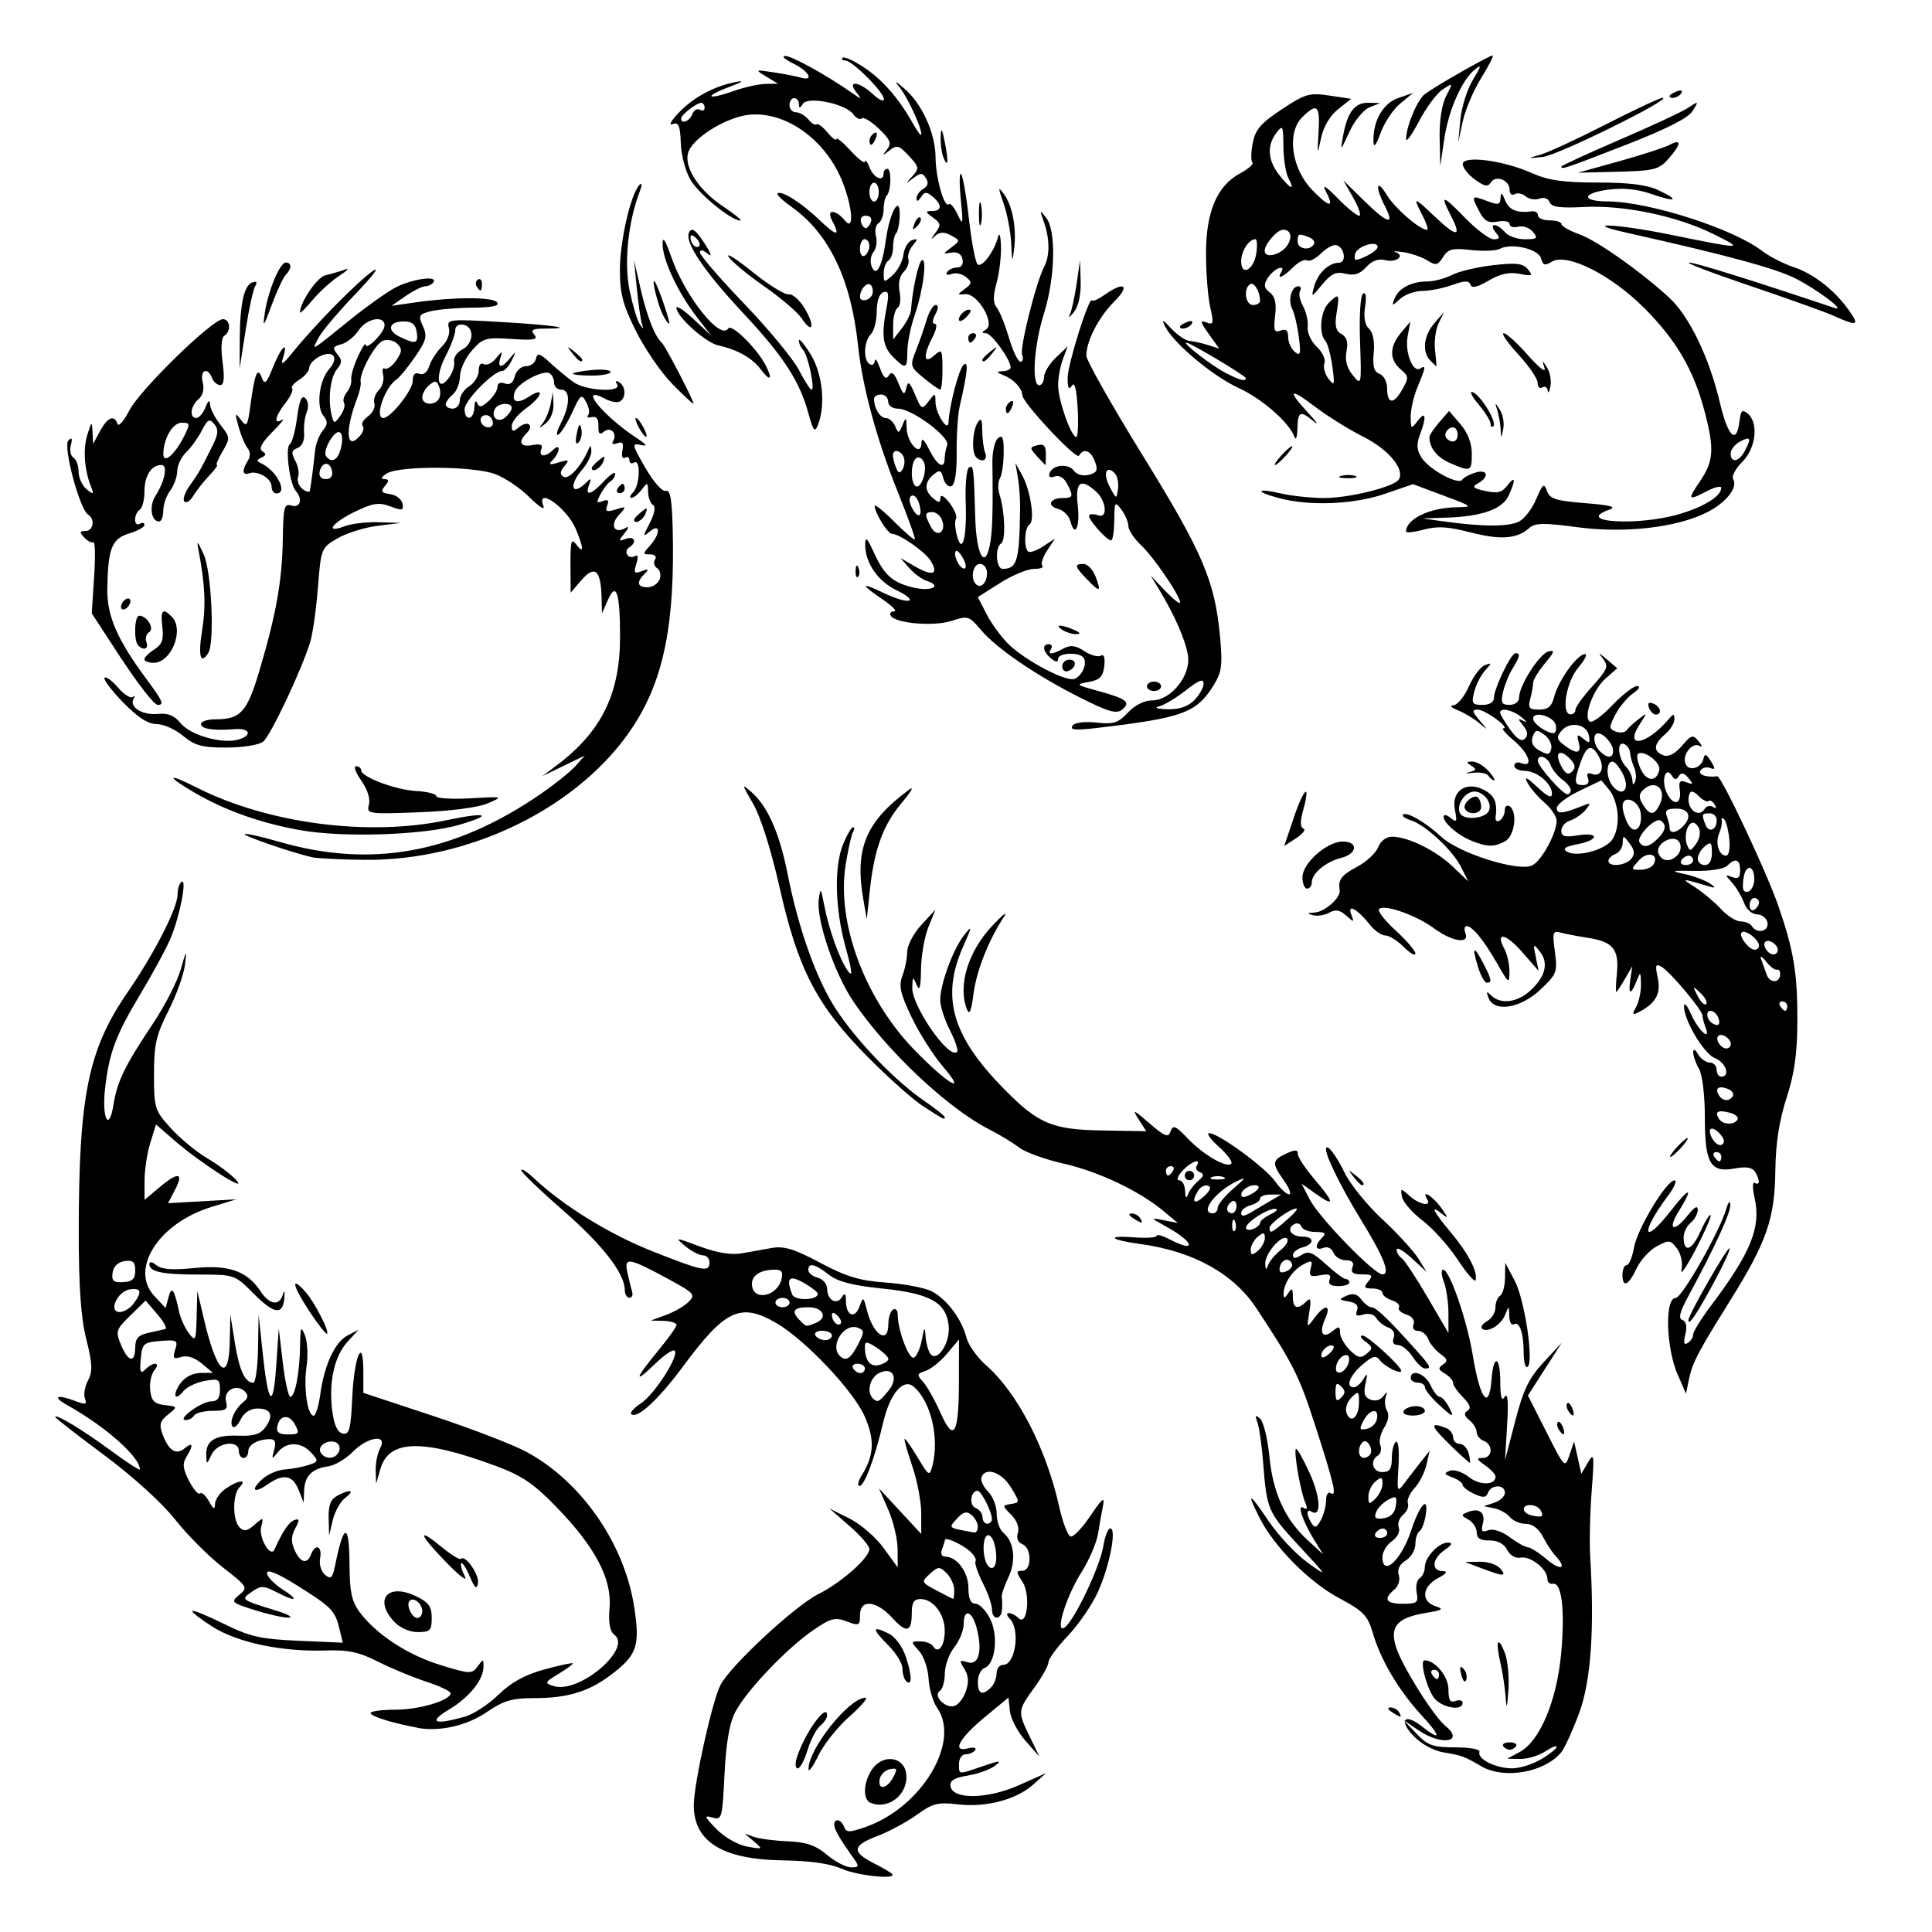 <?xml version="1.0" encoding="UTF-8"?>
<svg width="35mm" height="35mm" version="1.1" viewBox="0 0 35 35" xmlns="http://www.w3.org/2000/svg" xmlns:cc="http://creativecommons.org/ns#" xmlns:dc="http://purl.org/dc/elements/1.1/" xmlns:rdf="http://www.w3.org/1999/02/22-rdf-syntax-ns#">
 <path d="m15.239 33.852c-0.197-0.091-0.56-0.142-1.066-0.15-1.095-0.017-1.614-0.345-1.604-1.013 0.006-0.4 0.336-1.879 0.482-2.162 0.183-0.354 1.348-1.435 1.779-1.651 0.412-0.206 0.92-0.656 0.92-0.814 0-0.057-0.163-0.246-0.362-0.419l-0.362-0.315 0.364 0.182c0.2 0.1 0.478 0.34 0.618 0.534l0.255 0.352-0.002-0.333c-1e-3 -0.183-0.078-0.505-0.17-0.716l-0.168-0.384 0.766 0.826v-0.379c0-0.208-0.075-0.596-0.166-0.861-0.091-0.265-0.151-0.482-0.133-0.482 0.018 0 0.126 0.156 0.24 0.346 0.194 0.326 0.21 0.335 0.259 0.149 0.135-0.505-0.025-1.181-0.341-1.444-0.186-0.154-0.426 0.131-0.548 0.65-0.152 0.647-0.34 1.151-0.429 1.151-0.044 0-0.026-0.086 0.04-0.192 0.225-0.36 0.239-0.647 0.053-1.069-0.203-0.461-1.067-1.376-1.591-1.684-0.655-0.385-0.932-0.258-1.703 0.785-0.444 0.6-0.834 0.958-0.935 0.857-0.026-0.026 0.053-0.113 0.177-0.194 0.245-0.161 0.697-0.865 0.61-0.952-0.03-0.03-0.188 0.075-0.351 0.234-0.396 0.384-0.376 0.284 0.044-0.225 0.188-0.227 0.341-0.442 0.341-0.478s-0.106-0.068-0.234-0.072l-0.234-0.006 0.274-0.1c0.151-0.055 0.337-0.162 0.413-0.239 0.128-0.128 0.101-0.159-0.349-0.403-0.744-0.403-0.824-0.416-0.76-0.126 0.029 0.133 0.068 0.289 0.086 0.348 0.018 0.059-0.004 0.107-0.05 0.107-0.045 2e-6 -0.083-0.062-0.083-0.138 0-0.301-0.402-0.819-1.121-1.446-0.415-0.362-0.755-0.689-0.755-0.727 0-0.038 0.106 0.029 0.234 0.15 0.538 0.502 1.361 1.009 2.137 1.317 0.922 0.365 1.039 0.389 1.039 0.204 0-0.07-0.053-0.128-0.118-0.128-0.065 0-0.209-0.075-0.32-0.167-0.196-0.163-0.189-0.163 0.266 7e-3 0.301 0.112 0.566 0.157 0.746 0.125 0.153-0.027 0.404-0.072 0.557-0.099 0.218-0.039 0.408 0.019 0.874 0.268 0.475 0.253 0.717 0.326 1.193 0.359 0.328 0.023 0.699 0.094 0.825 0.157 0.272 0.138 0.548 0.505 0.632 0.84 0.034 0.134 0.196 0.362 0.361 0.506 0.563 0.494 1.085 1.505 1.32 2.56 0.062 0.278 0.154 0.52 0.204 0.537 0.05 0.017 0.213-0.154 0.363-0.378 0.2-0.3 0.261-0.352 0.229-0.195-0.024 0.117-0.065 0.35-0.092 0.518s-0.163 0.486-0.304 0.707c-0.287 0.453-0.495 1.156-0.291 0.987 0.183-0.152 0.632-1.103 0.689-1.462 0.028-0.178 0.086-0.324 0.127-0.324 0.12 0-0.013 0.686-0.224 1.151-0.106 0.234-0.352 0.593-0.545 0.796s-0.351 0.418-0.351 0.477c0 0.059-0.115 0.267-0.256 0.461-0.304 0.419-0.305 0.431-0.082 0.891l0.174 0.359-0.255-0.29c-0.14-0.159-0.266-0.4-0.28-0.535l-0.026-0.245-0.426 0.352c-0.467 0.386-0.608 0.647-0.307 0.568 0.099-0.026 0.158-0.012 0.131 0.03s-0.103 0.077-0.171 0.077c-0.068 0-0.123 0.077-0.123 0.171 0 0.204-0.026 0.201 0.437 0.043 0.31-0.106 0.347-0.107 0.216-0.006-0.086 0.067-0.309 0.147-0.495 0.178-0.251 0.042-0.331 0.093-0.311 0.198 0.046 0.241 0.678 0.228 1.243-0.025l0.488-0.218-0.236 0.21c-0.308 0.274-0.856 0.417-1.368 0.356-0.357-0.042-0.454-0.017-0.739 0.19-0.181 0.131-0.506 0.306-0.724 0.389-0.445 0.17-0.458 0.283-0.055 0.488 0.153 0.078 0.301 0.164 0.329 0.192 0.112 0.112-0.638 0.034-0.916-0.095zm0.145-0.303c-0.113-0.152-0.229-0.344-0.257-0.426-0.062-0.177 0.097-0.204 0.165-0.027 0.04 0.105 0.094 0.105 0.395-0.001 1.012-0.357 1.721-1.541 1.29-2.156-0.076-0.109-0.146-0.346-0.155-0.528-0.009-0.181-0.087-0.408-0.173-0.503-0.153-0.169-0.153-0.173 0.022-0.173 0.098 0 0.203 0.039 0.232 0.087 0.094 0.152 0.212-0.002 0.212-0.277 0-0.303-0.208-0.577-0.44-0.577-0.116 0-0.157 0.064-0.157 0.242 0 0.361-0.091 0.387-0.352 0.101-0.293-0.32-0.586-0.346-0.586-0.052 0 0.191-0.018 0.199-0.242 0.114-0.211-0.08-0.29-0.059-0.618 0.168-0.476 0.328-1.204 1.095-1.402 1.478-0.104 0.2-0.165 0.559-0.193 1.127-0.039 0.8-0.048 0.831-0.221 0.78-0.154-0.046-0.143-0.015 0.075 0.209 0.144 0.148 0.386 0.287 0.554 0.317 0.289 0.053 0.293 0.05 0.128-0.09l-0.171-0.145 0.171 0.061c0.094 0.033 0.369 0.069 0.611 0.079 0.336 0.014 0.504 0.072 0.71 0.245 0.148 0.125 0.345 0.227 0.438 0.227 0.16 0 0.158-0.014-0.037-0.277zm0.388-0.888c-0.148-0.06-0.133-0.379 0.03-0.612 0.197-0.281 0.579-0.226 0.615 0.087 0.042 0.366-0.316 0.657-0.645 0.524zm0.409-0.463c0.082-0.153 0.073-0.174-0.06-0.148-0.085 0.016-0.168 0.097-0.184 0.178-0.04 0.206 0.128 0.186 0.244-0.03zm-1.534-0.144c-0.014-0.356 0.735-1.298 1.031-1.298 0.053 0-0.076 0.153-0.288 0.339-0.212 0.187-0.465 0.503-0.562 0.703-0.097 0.2-0.179 0.315-0.181 0.255zm-0.212-0.21c0.135-0.436 0.549-1.015 0.549-0.767 0 0.047-0.057 0.133-0.128 0.191-0.07 0.058-0.172 0.255-0.227 0.437-0.055 0.182-0.134 0.331-0.177 0.331-0.043 0-0.051-0.086-0.018-0.192zm1.976-1.394c-0.034-0.034-0.062-0.135-0.062-0.225s-0.117-0.28-0.26-0.422c-0.297-0.297-0.295-0.361 0.007-0.211 0.125 0.062 0.254 0.238 0.319 0.436 0.111 0.337 0.109 0.535-0.004 0.422zm1.084 0.196c0.06-0.171 0.053-0.287-0.025-0.412-0.097-0.155-0.091-0.168 0.057-0.121 0.203 0.065 0.275-0.199 0.168-0.613-0.083-0.322-0.237-0.371-0.237-0.075 0 0.111-0.077 0.299-0.171 0.418-0.094 0.119-0.171 0.333-0.171 0.475 0 0.142-0.04 0.283-0.089 0.314-0.128 0.079 0.081 0.31 0.25 0.277 0.074-0.014 0.172-0.133 0.218-0.264zm0.457-0.076c0.056-0.056 0.102-0.171 0.102-0.256s0.053-0.153 0.119-0.153c0.223 0 0.315-0.641 0.12-0.836-0.057-0.057-0.064-0.102-0.017-0.102 0.047 0 0.126 0.041 0.176 0.091 0.159 0.159 0.221-0.428 0.07-0.659-0.117-0.178-0.117-0.199-6.83e-4 -0.199 0.173 0 0.173-0.415-5.96e-4 -0.482-0.081-0.031-0.112-0.11-0.081-0.206 0.03-0.095-0.017-0.223-0.12-0.326-0.167-0.167-0.167-0.17-0.004-0.196 0.163-0.026 0.163-0.03-4e-3 -0.304-0.169-0.276-0.466-0.374-0.532-0.176-0.019 0.056 0.036 0.171 0.121 0.256 0.085 0.085 0.155 0.265 0.155 0.4 0 0.135 0.054 0.29 0.12 0.345 0.198 0.164 0.237 0.503 0.092 0.808-0.074 0.156-0.128 0.317-0.12 0.359 0.008 0.042 0.01 0.143 4e-3 0.225-0.013 0.197-0.181 0.194-0.181-0.003 0-0.084-0.075-0.301-0.168-0.482-0.092-0.181-0.151-0.357-0.13-0.39 0.021-0.034-0.028-0.118-0.109-0.188-0.148-0.127-0.446-0.26-0.446-0.199 0 0.018-0.023 0.094-0.052 0.168-0.031 0.08-0.007 0.135 0.057 0.135 0.213 0 0.421 0.281 0.421 0.567 0 0.194 0.04 0.285 0.126 0.285 0.069 0 0.188 0.12 0.263 0.266 0.158 0.305 0.103 0.822-0.095 0.898-0.068 0.026-0.123 0.139-0.123 0.251 0 0.224 0.081 0.259 0.239 0.102zm-0.665-1.767c0-0.09-0.062-0.227-0.138-0.302-0.127-0.127-0.151-0.126-0.303 0.011-0.161 0.146-0.158 0.152 0.117 0.299 0.155 0.082 0.291 0.152 0.303 0.154 0.012 2e-3 0.021-0.07 0.021-0.161zm0.73-0.826c-0.029-0.115-0.089-0.187-0.134-0.16-0.105 0.065-0.075 0.492 0.04 0.573 0.113 0.078 0.162-0.14 0.094-0.413zm-0.303-0.32c0-0.065-0.052-0.16-0.115-0.213-0.088-0.073-0.15-0.056-0.263 0.068-0.158 0.175-0.175 0.162 0.314 0.251 0.035 0.006 0.064-0.041 0.064-0.106zm0.256-0.134c0-0.133-0.193-0.516-0.26-0.516-0.128 0-0.159 0.264-0.037 0.311 0.07 0.027 0.126 0.102 0.126 0.167 0 0.065 0.038 0.119 0.085 0.119s0.085-0.037 0.085-0.081zm-0.598-2.505 0.001-0.753-0.217 0.258c-0.119 0.142-0.295 0.282-0.39 0.313-0.157 0.05-0.161 0.068-0.042 0.2 0.072 0.08 0.213 0.331 0.314 0.558 0.243 0.549 0.332 0.395 0.334-0.575zm-1.277 0.177c0.195-0.24 0.074-0.451-0.18-0.315-0.158 0.085-0.217 0.337-0.105 0.45 0.087 0.087 0.116 0.072 0.284-0.135zm-0.427-0.405c0-0.047-0.06-0.085-0.133-0.085-0.073 0-0.109 0.038-0.08 0.085 0.029 0.047 0.089 0.085 0.133 0.085 0.044 0 0.08-0.038 0.08-0.085zm0.426-0.171c0-0.036-0.096-0.128-0.213-0.205-0.178-0.117-0.213-0.119-0.213-0.017 0 0.25 0.097 0.374 0.261 0.331 0.091-0.024 0.165-0.073 0.165-0.109zm-0.553-0.257c0.12-0.232 0.12-0.262 0.001-0.308-0.248-0.095-0.517 0.32-0.329 0.508 0.109 0.109 0.195 0.055 0.328-0.2zm1.16-0.091c0.041-0.229 0.055-0.246 0.065-0.078 0.007 0.117 0.044 0.262 0.081 0.322 0.12 0.189 0.371-0.178 0.339-0.497-0.042-0.422-0.333-0.586-1.205-0.675-0.538-0.055-0.806-0.125-0.967-0.252-0.248-0.195-0.371-0.223-0.371-0.082 0 0.051 0.077 0.113 0.171 0.138 0.094 0.025 0.171 0.115 0.171 0.2 0 0.205 0.17 0.304 0.264 0.155 0.056-0.088 0.075-0.07 0.076 0.069 0.002 0.265 0.16 0.33 0.244 0.101 0.069-0.186 0.073-0.185 0.134 0.058 0.114 0.455 0.39 0.636 0.39 0.256 0-0.114 0.038-0.232 0.085-0.261 0.047-0.029 0.085 0.012 0.085 0.092 0 0.276 0.199 0.808 0.291 0.778 0.051-0.017 0.116-0.162 0.145-0.322zm-1.63-0.078c0-0.047-0.079-0.085-0.176-0.085-0.097 0-0.152 0.038-0.123 0.085 0.029 0.047 0.108 0.085 0.176 0.085 0.068 0 0.123-0.038 0.123-0.085zm-0.305-0.222c0.238-0.091 0.155-0.289-0.121-0.289-0.272 0-0.319 0.073-0.153 0.239 0.12 0.12 0.103 0.116 0.274 0.051zm0.406-0.137c-0.061-0.061-0.101-0.066-0.101-0.013 0 0.114 0.101 0.215 0.158 0.158 0.024-0.024-0.001-0.089-0.057-0.145zm-0.868-0.237c0-0.047-0.058-0.085-0.128-0.085-0.07 0-0.128 0.038-0.128 0.085s0.058 0.085 0.128 0.085c0.07 0 0.128-0.038 0.128-0.085zm0.511-0.159c-2.66e-4 -0.03-0.115-0.119-0.256-0.199-0.264-0.15-0.324-0.089-0.208 0.211 0.046 0.119 0.465 0.108 0.464-0.012zm-0.658-0.264c0.033-0.127 0.004-0.173-0.11-0.173-0.265 0-0.425 0.097-0.425 0.258 0 0.315 0.45 0.244 0.536-0.085zm12.68 8.824c-0.316-0.183-0.356-0.197-0.688-0.252-0.176-0.029-0.404-0.154-0.54-0.296-0.277-0.289-0.167-0.423 0.145-0.178 0.358 0.282 0.358 0.191-9.42e-4 -0.198-0.412-0.447-0.74-1-0.883-1.489-0.094-0.32-0.169-0.398-0.61-0.633-0.538-0.287-1.17-0.923-1.437-1.446-0.252-0.494-0.196-0.478 0.156 0.045 0.176 0.261 0.492 0.599 0.703 0.752 0.379 0.274 0.377 0.27-0.148-0.297-0.567-0.613-0.585-0.655-0.651-1.51-0.024-0.305-0.07-0.632-0.103-0.725-0.048-0.135-0.038-0.149 0.05-0.068 0.06 0.056 0.135 0.363 0.166 0.682 0.064 0.66 0.286 1.145 0.695 1.518l0.28 0.256-0.147-0.235c-0.219-0.351-0.335-0.684-0.212-0.609 0.07 0.043 0.079 0.014 0.031-0.102-0.086-0.205-0.209-0.919-0.166-0.965 0.018-0.019 0.129 0.178 0.248 0.437 0.198 0.433 0.217 0.813 0.034 0.7-0.097-0.06-0.096 0.055 0.001 0.209 0.06 0.095 0.093 0.083 0.169-0.058 0.052-0.097 0.094-0.258 0.094-0.358 0-0.104 0.038-0.158 0.089-0.126 0.113 0.07 0.054-0.18-0.308-1.295-0.27-0.834-0.386-1.062-1.044-2.058-0.416-0.63-1.148-1.034-2.11-1.164-0.548-0.074-0.621-0.159-0.102-0.119 0.223 0.017 0.405 0.004 0.405-0.028 0-0.033 0.106-0.004 0.234 0.063 0.497 0.259 0.453 0.054-0.048-0.223-0.305-0.169-0.307-0.172-0.058-0.123l0.256 0.05-0.256-0.213c-0.441-0.368-1.174-0.716-1.81-0.861-0.337-0.077-0.701-0.208-0.808-0.292-0.108-0.084-0.349-0.231-0.537-0.326-0.754-0.383-1.848-1.411-2.461-2.312-0.348-0.512-0.681-1.49-0.632-1.858 0.029-0.22 0.038-0.211 0.097 0.1 0.085 0.448 0.284 0.997 0.433 1.201 0.087 0.119 0.075 5.08e-4 -0.044-0.432-0.195-0.707-0.212-1.471-0.041-1.88 0.068-0.163 0.147-0.296 0.176-0.296 0.029 0 0.028 0.038-2.66e-4 0.085-0.029 0.047-0.089 0.314-0.134 0.595-0.168 1.043 0.344 2.424 1.244 3.353 0.596 0.615 0.979 0.841 0.522 0.307-0.177-0.206-0.434-0.611-0.572-0.9-0.206-0.432-0.236-0.566-0.165-0.752 0.047-0.124 0.086-0.319 0.086-0.433 0-0.113 0.115-0.332 0.256-0.485l0.256-0.278-0.128 0.317c-0.07 0.174-0.131 0.52-0.134 0.767-0.004 0.33-0.026 0.405-0.079 0.28-0.067-0.155-0.074-0.151-0.079 0.047-0.009 0.34 0.667 1.312 0.812 1.167 0.026-0.026-0.033-0.202-0.13-0.392-0.097-0.19-0.176-0.437-0.176-0.547 0-0.288 0.232-0.92 0.429-1.17 0.155-0.196 0.154-0.18-0.019 0.213-0.396 0.901-0.196 1.603 0.724 2.545 0.639 0.655 0.885 0.76 1.817 0.775l0.781 0.013-0.139-0.217c-0.12-0.188-0.094-0.179 0.196 0.072 0.284 0.245 0.342 0.267 0.385 0.146 0.042-0.12 0.09-0.101 0.304 0.124 0.286 0.301 0.71 0.548 0.794 0.464 0.031-0.031-0.069-0.168-0.222-0.305-0.153-0.137-0.233-0.249-0.177-0.249 0.167 0 1.013 0.618 1.194 0.873 0.092 0.13 0.206 0.236 0.253 0.236 0.047 0 0.006-0.111-0.091-0.248-0.225-0.316-0.221-0.37 0.037-0.49 0.165-0.076 0.212-0.075 0.212 6e-3 0 0.057 0.134 0.261 0.298 0.453 0.368 0.43 0.38 0.519 0.034 0.273l-0.264-0.188 0.149 0.288c0.17 0.329 1.165 1.355 1.315 1.355 0.152 0 0.029-0.311-0.391-0.994-0.339-0.551-0.63-1.136-0.63-1.268 0-0.133 0.174 0.085 0.338 0.422 0.1 0.207 0.406 0.585 0.68 0.84 0.274 0.255 0.567 0.575 0.652 0.71l0.154 0.247-0.272-0.25c-0.15-0.138-0.272-0.207-0.272-0.154s0.039 0.12 0.087 0.15c0.048 0.029 0.259 0.347 0.469 0.707l0.382 0.653v-0.355c0-0.195-0.037-0.453-0.083-0.574-0.046-0.12-0.051-0.219-0.012-0.219 0.114 0 0.429 0.907 0.533 1.536 0.137 0.83 0.299 1.035 0.345 0.435 0.034-0.442 0.154-0.404 0.156 0.049 9.19e-4 0.292 0.025 0.373 0.082 0.282 0.053-0.084 0.068 0.09 0.042 0.512l-0.038 0.639 0.184-0.708c0.147-0.568 0.249-0.78 0.514-1.066l0.331-0.357-0.307 0.479-0.307 0.479 0.335 0.662c0.331 0.655 0.336 0.659 0.418 0.416l0.083-0.246 0.131 0.585 0.122-0.207c0.109-0.186 0.116-0.135 0.066 0.518-0.031 0.399-0.043 0.936-0.027 1.194 0.08 1.31 0.014 2.252-0.201 2.833-0.117 0.316-0.263 0.635-0.324 0.709-0.303 0.365-1.032 0.493-1.446 0.254zm1.087-0.129c0.152-0.093 0.277-0.193 0.277-0.223s-0.095 0.008-0.21 0.084c-0.116 0.076-0.317 0.136-0.448 0.134l-0.237-0.003 0.228-0.124c0.363-0.197 0.67-0.929 0.748-1.785 0.072-0.786 0.01-1.295-0.151-1.26-0.055 0.012-0.099-0.03-0.099-0.093 0-0.173-0.308-0.416-0.484-0.381-0.092 0.018-0.192-0.04-0.245-0.142-0.057-0.11-0.172-0.171-0.32-0.169-0.164 0.002-0.231-0.04-0.231-0.145 0-0.082-0.067-0.186-0.149-0.232-0.139-0.078-0.14-0.087-0.004-0.14 0.203-0.078 0.316 0.014 0.263 0.216-0.035 0.134-0.014 0.16 0.099 0.116 0.086-0.033 0.244 0.018 0.391 0.127 0.135 0.1 0.283 0.182 0.328 0.182 0.045 0 0.2 0.099 0.344 0.221 0.254 0.213 0.372 0.164 0.156-0.065-0.059-0.062-0.161-0.218-0.228-0.347-0.077-0.148-0.19-0.234-0.309-0.234-0.104 0-0.234-0.055-0.29-0.123-0.056-0.068-0.185-0.139-0.288-0.16l-0.186-0.037 0.192-0.063c0.106-0.035 0.192-0.116 0.192-0.181 0-0.153-0.248-0.153-0.306-5.12e-4 -0.036 0.093-0.088 0.097-0.252 0.021-0.114-0.053-0.208-0.126-0.208-0.163-3.38e-4 -0.037-0.084-0.097-0.185-0.135-0.152-0.056-0.161-0.077-0.048-0.12 0.075-0.029 0.23 0.022 0.347 0.114 0.198 0.156 0.482 0.15 0.482-0.009 0-0.039-0.085-0.131-0.19-0.204-0.156-0.109-0.163-0.133-0.043-0.133 0.18 0 0.195-0.243 0.019-0.31-0.07-0.027-0.128-0.098-0.128-0.157 0-0.06-0.059-0.158-0.132-0.218-0.096-0.079-0.105-0.126-0.033-0.171 0.07-0.043 0.045-0.115-0.081-0.242-0.099-0.099-0.181-0.217-0.181-0.262 0-0.045-0.067-0.121-0.149-0.169-0.121-0.071-0.127-0.102-0.034-0.164 0.093-0.061 0.083-0.099-0.048-0.193-0.09-0.065-0.189-0.185-0.219-0.267-0.031-0.082-0.113-0.149-0.184-0.149-0.075 0-0.109-0.05-0.082-0.12 0.028-0.072-0.025-0.143-0.132-0.177-0.098-0.031-0.158-0.089-0.133-0.129 0.025-0.04-0.032-0.098-0.127-0.128-0.094-0.03-0.172-0.09-0.172-0.134 0-0.044-0.081-0.08-0.181-0.08-0.151 0-0.164-0.021-0.075-0.128 0.09-0.108 0.072-0.128-0.115-0.128-0.161 0-0.208-0.034-0.172-0.128 0.034-0.087-0.005-0.128-0.121-0.128-0.094 0-0.194-0.062-0.223-0.137-0.03-0.078-0.107-0.116-0.18-0.088-0.153 0.059-0.167-0.043-0.025-0.185 0.08-0.08 0.053-0.102-0.121-0.102-0.123 0-0.238-0.045-0.257-0.1-0.018-0.055-0.08-0.072-0.136-0.037-0.14 0.087-0.042 0.222 0.161 0.222 0.217 0 0.213 0.138-5e-3 0.195-0.094 0.025-0.171 0.087-0.171 0.139 0 0.068 0.043 0.067 0.154-0.002 0.127-0.08 0.205-0.05 0.445 0.17 0.16 0.146 0.321 0.266 0.358 0.266 0.036 0 0.066 0.029 0.066 0.064s-0.091 0.064-0.202 0.064c-0.138 0-0.188-0.038-0.157-0.119 0.034-0.088-0.01-0.109-0.17-0.078-0.18 0.034-0.208 0.014-0.172-0.125 0.038-0.146 0.022-0.154-0.138-0.069-0.193 0.103-0.356 0.35-0.354 0.535 9.67e-4 0.082 0.023 0.078 0.084-0.016 0.067-0.103 0.083-0.091 0.084 0.064 0.001 0.214 0.085 0.244 0.242 0.088 0.082-0.082 0.094-0.041 0.056 0.192-0.048 0.293-0.047 0.294 0.094 0.104 0.191-0.258 0.312-0.244 0.191 0.022-0.115 0.253-0.041 0.366 0.142 0.214 0.107-0.089 0.13-0.084 0.13 0.03 0 0.076 0.079 0.218 0.176 0.315 0.145 0.145 0.199 0.157 0.306 0.068 0.115-0.096 0.113-0.12-0.022-0.219-0.084-0.061-0.107-0.111-0.053-0.111 0.091 0 0.701 0.556 0.701 0.64 0 0.072-0.3-0.077-0.386-0.192-0.072-0.096-0.129-0.081-0.32 0.083-0.23 0.197-0.308 0.407-0.151 0.407 0.045 0 0.122-0.067 0.172-0.149 0.074-0.121 0.081-0.105 0.038 0.084-0.039 0.174-0.016 0.248 0.093 0.29 0.084 0.032 0.181 0.005 0.23-0.063 0.069-0.097 0.077-0.094 0.042 0.017-0.024 0.075-0.011 0.187 0.027 0.249 0.041 0.067 0.02 0.19-0.052 0.3-0.067 0.103-0.1 0.246-0.072 0.318 0.028 0.072 0.009 0.157-0.041 0.188-0.155 0.096-0.1 0.302 0.079 0.302 0.132 0 0.171-0.057 0.171-0.251 0-0.138 0.034-0.272 0.076-0.298 0.042-0.026 0.062 0.171 0.045 0.443-0.03 0.479-0.027 0.485 0.116 0.295 0.081-0.107 0.214-0.28 0.297-0.384l0.151-0.189-0.058 0.253c-0.032 0.139-0.129 0.33-0.217 0.423-0.087 0.094-0.141 0.217-0.119 0.274 0.022 0.057-0.017 0.151-0.087 0.208-0.07 0.058-0.105 0.162-0.078 0.231 0.028 0.072-0.026 0.178-0.124 0.247-0.095 0.066-0.172 0.195-0.172 0.286 0 0.372 0.342 0.06 0.518-0.474 0.154-0.467 0.319-0.653 0.268-0.301-0.021 0.144-0.072 0.282-0.114 0.308-0.041 0.026-0.075 0.131-0.075 0.234 0 0.103-0.079 0.237-0.175 0.297-0.114 0.071-0.158 0.163-0.126 0.264 0.028 0.088-0.007 0.202-0.081 0.263-0.206 0.171-0.153 0.257 0.157 0.257 0.256 0 0.282-0.022 0.248-0.203-0.021-0.112 0.003-0.229 0.054-0.261 0.051-0.032 0.093-0.12 0.093-0.195 0-0.182 0.248-0.449 0.416-0.449 0.097 0 0.082 0.036-0.056 0.133-0.226 0.158-0.249 0.377-0.04 0.382 0.106 0.002 0.082 0.04-0.085 0.131-0.284 0.154-0.307 0.419-0.043 0.505 0.162 0.053 0.135 0.072-0.174 0.123-0.523 0.086-0.661 0.248-0.535 0.63 0.114 0.345 0.674 1.237 0.885 1.411 0.364 0.299-0.061 0.372-0.484 0.083l-0.269-0.183 0.236 0.247c0.205 0.214 0.299 0.247 0.703 0.247 0.274 0 0.454 0.035 0.437 0.085-0.044 0.124 0.289 0.292 0.585 0.295 0.141 0.002 0.38-0.073 0.533-0.166zm-0.692-0.238c-0.023-0.037 0.03-0.067 0.117-0.067 0.087 0 0.139 0.03 0.117 0.067-0.023 0.037-0.075 0.067-0.117 0.067-0.041 0-0.094-0.03-0.117-0.067zm0.045-0.871c-0.01-0.164-0.053-0.451-0.096-0.637-0.094-0.405-0.044-0.506 0.084-0.169 0.05 0.132 0.078 0.435 0.061 0.673-0.022 0.311-0.036 0.348-0.049 0.133zm-1.312-0.021c-0.137-0.211-0.244-0.661-0.158-0.661 0.192 0 0.433 0.293 0.433 0.526 0 0.196 0.031 0.248 0.128 0.211 0.07-0.027 0.128-0.012 0.128 0.034 0 0.164-0.408 0.08-0.531-0.109zm0.105-0.405c0-0.047-0.041-0.085-0.09-0.085s-0.067 0.038-0.038 0.085 0.07 0.085 0.09 0.085 0.038-0.038 0.038-0.085zm0.403 0.007c-0.037-0.142-0.026-0.175 0.037-0.112 0.05 0.05 0.073 0.14 0.053 0.202-0.021 0.064-0.06 0.025-0.09-0.09zm0.364-1.931-0.298-0.113 0.267-0.005c0.147-0.003 0.314 0.053 0.373 0.123 0.124 0.149 0.065 0.148-0.341-0.005zm-0.587-2.254c-0.337-0.327-0.352-0.402-0.06-0.289 0.074 0.028 0.135 0.105 0.135 0.171 0 0.065 0.053 0.119 0.118 0.119s0.138 0.077 0.163 0.171c0.025 0.094 0.034 0.171 0.02 0.171-0.013 0-0.183-0.153-0.376-0.341zm-0.82-0.597c0.029-0.047 0.127-0.085 0.218-0.085s0.165 0.038 0.165 0.085-0.098 0.085-0.218 0.085c-0.124 0-0.195-0.037-0.165-0.085zm0.617-0.131c-0.128-0.119-0.234-0.253-0.234-0.298 0-0.045-0.058-0.082-0.128-0.082-0.07 0-0.128-0.038-0.128-0.085 0-0.173 0.262-0.079 0.357 0.128 0.053 0.117 0.128 0.213 0.166 0.213 0.038 0 0.11 0.077 0.16 0.171 0.119 0.222 0.089 0.215-0.193-0.046zm-0.455-0.849c-0.077-0.117-0.197-0.213-0.267-0.213-0.079 0-0.108-0.049-0.077-0.131 0.03-0.079-0.008-0.153-0.097-0.185-0.081-0.03-0.179-0.107-0.218-0.171-0.041-0.069-0.138-0.095-0.234-0.065-0.121 0.038-0.151 0.019-0.115-0.075 0.033-0.085-0.016-0.138-0.15-0.161-0.183-0.032-0.186-0.04-0.037-0.106 0.114-0.05 0.192-0.03 0.265 0.07 0.057 0.078 0.142 0.142 0.189 0.142 0.08 0 0.327 0.239 0.827 0.801 0.243 0.273 0.258 0.307 0.136 0.307-0.046 0-0.146-0.096-0.223-0.213zm-0.461 3.197c0-0.047-0.036-0.085-0.08-0.085s-0.104 0.038-0.133 0.085c-0.029 0.047 0.007 0.085 0.08 0.085 0.073 0 0.133-0.038 0.133-0.085zm0.156-0.497c0.025-0.173 7e-3 -0.187-0.139-0.109-0.092 0.049-0.191 0.151-0.22 0.226-0.04 0.104-0.006 0.13 0.139 0.109 0.125-0.018 0.201-0.096 0.22-0.226zm2.619 0.076c-0.069-0.112-0.302-0.121-0.302-0.012 0 0.043 0.067 0.094 0.149 0.112 0.186 0.041 0.225 0.016 0.153-0.1zm-2.86-0.479c0-0.119-0.023-0.126-0.128-0.038-0.07 0.058-0.128 0.181-0.128 0.272 0 0.148 0.014 0.152 0.128 0.038 0.07-0.07 0.128-0.193 0.128-0.272zm-0.233-0.516c0.077-0.077-0.029-0.296-0.117-0.242-0.042 0.026-0.076 0.102-0.076 0.17 0 0.126 0.102 0.163 0.193 0.072zm0.132-0.653c0.04-0.206-0.128-0.186-0.244 0.03-0.082 0.153-0.073 0.174 0.06 0.148 0.085-0.016 0.168-0.097 0.184-0.178zm-0.325-0.299c0-0.21-0.01-0.216-0.14-0.087-0.079 0.079-0.116 0.2-0.086 0.279 0.077 0.201 0.225 0.074 0.225-0.193zm-0.324-0.292c-0.08-0.08-0.102-0.057-0.102 0.102 0 0.159 0.023 0.182 0.102 0.102 0.08-0.08 0.08-0.125 0-0.205zm0.14-0.447c0.019-0.097-0.012-0.138-0.085-0.114-0.063 0.021-0.128 0.107-0.144 0.19-0.019 0.097 0.012 0.138 0.085 0.114 0.063-0.021 0.128-0.107 0.144-0.19zm-0.278-0.281c-0.059-0.059-0.221 0.061-0.221 0.164 0 0.057 0.049 0.05 0.13-0.017 0.071-0.059 0.112-0.125 0.091-0.147zm-0.752-1.488c-0.043-0.128-0.19-0.091-0.221 0.055-0.019 0.091 0.015 0.116 0.11 0.079 0.076-0.029 0.126-0.089 0.111-0.134zm-0.206-0.254c0.099-0.079 0.152-0.172 0.117-0.207-0.09-0.09-0.404 0.27-0.396 0.453 0.005 0.118 0.017 0.124 0.053 0.025 0.025-0.07 0.127-0.192 0.226-0.271zm-0.286-0.219c0-0.104-0.024-0.108-0.128-0.022-0.07 0.058-0.128 0.164-0.128 0.234 0 0.104 0.024 0.108 0.128 0.022 0.07-0.058 0.128-0.164 0.128-0.234zm-0.539-0.294c-0.027-0.068-0.047-0.048-0.052 0.052-0.004 0.09 0.016 0.14 0.045 0.112 0.028-0.028 0.031-0.102 0.007-0.163zm0.453 0.02c0-0.035 0.086-0.105 0.192-0.156 0.106-0.051 0.143-0.095 0.082-0.098-0.139-0.007-0.53 0.246-0.53 0.342 0 0.04 0.058 0.051 0.128 0.024 0.07-0.027 0.128-0.077 0.128-0.112zm0.477-0.046c0.136-0.117 0.218-0.213 0.181-0.213-0.112-1.71e-4 -0.487 0.27-0.487 0.351 0 0.112 0.035 0.096 0.306-0.138zm-0.275-0.361 0.181-0.105-0.192-0.001c-0.106-6.76e-4 -0.192 0.033-0.192 0.074 0 0.041-0.077 0.095-0.171 0.12-0.094 0.025-0.171 0.088-0.171 0.141 0 0.067 0.054 0.063 0.181-0.013 0.1-0.06 0.263-0.157 0.362-0.215zm-0.97 0.133c0-0.055 0.125-0.208 0.277-0.34 0.242-0.21 0.249-0.227 0.055-0.132-0.387 0.189-0.667 0.573-0.418 0.573 0.047 0 0.085-0.045 0.085-0.1zm0.341-0.033c0-0.073-0.038-0.109-0.085-0.08-0.047 0.029-0.085 0.089-0.085 0.133 0 0.044 0.038 0.08 0.085 0.08s0.085-0.06 0.085-0.133zm-0.515-0.366c-0.056-0.019-0.135 0.019-0.176 0.083-0.135 0.213-0.08 0.274 0.1 0.111 0.114-0.104 0.141-0.172 0.075-0.194zm-0.179-0.087c0.103-0.086 0.111-0.127 0.032-0.156-0.059-0.022-0.085-0.075-0.059-0.118 0.091-0.148-0.106-0.078-0.26 0.093-0.088 0.097-0.112 0.171-0.056 0.171 0.054 0 0.102 0.086 0.105 0.192 0.004 0.124 0.023 0.147 0.052 0.064 0.025-0.07 0.108-0.18 0.185-0.244zm-0.244-0.097c0-0.047 0.038-0.085 0.085-0.085s0.085 0.038 0.085 0.085c0 0.047-0.038 0.085-0.085 0.085s-0.085-0.038-0.085-0.085zm1.333 0.196c-0.07-0.07-0.309 0.042-0.309 0.146 0 0.063 0.055 0.062 0.178-0.004 0.098-0.052 0.157-0.116 0.132-0.141zm-0.629-0.167c-0.059-0.024-0.155-0.024-0.213 0-0.059 0.024-0.011 0.043 0.107 0.043 0.117 0 0.165-0.019 0.107-0.043zm-0.917-0.114c0.029-0.047 0.012-0.085-0.038-0.085s-0.09 0.038-0.09 0.085 0.017 0.085 0.038 0.085 0.061-0.038 0.09-0.085zm-13.685 10.088c-0.448-0.081-0.853-0.207-0.852-0.265 1.36e-4 -0.033 0.202-0.061 0.448-0.061 0.437-3.14e-4 1.002-0.169 1.002-0.299 0-0.036-0.2-0.13-0.444-0.21-0.244-0.08-0.637-0.243-0.874-0.363-0.341-0.173-0.539-0.215-0.953-0.201-0.792 0.025-1.586-0.142-2.041-0.43-0.219-0.139-0.383-0.267-0.364-0.285 0.018-0.018 0.277 0.088 0.575 0.235 0.464 0.23 0.657 0.274 1.345 0.304l0.803 0.035-0.059-0.245c-0.081-0.337-0.139-0.397-0.765-0.79-0.353-0.221-0.549-0.303-0.549-0.228 0 0.064 0.125 0.196 0.277 0.294 0.324 0.208 0.253 0.239-0.113 0.049-0.226-0.117-0.274-0.117-0.437-3e-3 -0.206 0.144-0.212 0.14 0.463 0.35 0.2 0.062 0.29 0.116 0.201 0.119-0.09 0.003-0.365-0.058-0.611-0.136-0.429-0.135-0.441-0.147-0.282-0.277 0.161-0.131 0.151-0.148-0.301-0.5-0.257-0.2-0.645-0.59-0.863-0.867-0.231-0.294-0.764-0.778-1.283-1.164-0.488-0.363-0.888-0.674-0.888-0.691 0-0.067 0.498 0.233 1.002 0.604 0.293 0.216 0.533 0.372 0.533 0.347 0-0.227-0.62-0.776-1.317-1.166-0.283-0.159-0.188-0.202 0.156-0.071 0.177 0.067 0.206 0.059 0.165-0.048-0.027-0.071-0.002-0.219 0.056-0.328 0.086-0.162 0.081-0.299-0.031-0.746-0.099-0.394-0.137-0.942-0.137-1.949 0.001-2.472 0.171-3.301 0.889-4.343 0.48-0.697 0.901-1.52 0.901-1.764 3.7e-5 -0.103 0.033-0.207 0.074-0.232 0.101-0.062-0.034 0.629-0.201 1.026-0.074 0.177-0.319 0.63-0.546 1.008-0.449 0.75-0.566 1.062-0.64 1.71-0.062 0.543 0.071 0.803 0.152 0.296 0.068-0.425 0.202-0.701 0.717-1.473 0.213-0.319 0.439-0.76 0.502-0.981 0.105-0.366 0.112-0.373 0.076-0.081-0.021 0.176-0.156 0.551-0.3 0.834-0.222 0.437-0.261 0.609-0.261 1.151 0 0.61 0.013 0.651 0.304 0.973 0.167 0.185 0.465 0.431 0.661 0.546 0.196 0.115 0.433 0.293 0.526 0.397 0.228 0.252-0.646-0.308-1.11-0.711l-0.344-0.298-0.104 0.333c-0.057 0.183-0.104 0.491-0.104 0.683v0.35l0.262-0.221c0.345-0.291 0.455-0.279 0.294 0.03l-0.13 0.251 1.236-0.07-0.452 0.139c-0.955 0.293-1.488 1.127-1.031 1.614l0.203 0.216 0.053-0.198c0.056-0.212 0.103-0.146 0.193 0.271 0.025 0.117 0.104 0.29 0.175 0.384 0.12 0.159 0.13 0.139 0.141-0.298l0.012-0.469 0.12 0.512c0.23 0.983 0.452 1.175 0.468 0.405l0.01-0.49 0.082 0.511c0.08 0.5 0.184 0.725 0.334 0.725 0.041 0 0.08-0.278 0.086-0.618l0.011-0.618 0.071 0.678c0.102 0.966 0.192 1.061 0.247 0.26l0.047-0.682 0.073 0.618c0.04 0.34 0.102 0.618 0.137 0.618 0.085 0 0.169-0.442 0.176-0.927 0.005-0.343 0.016-0.367 0.088-0.187 0.046 0.114 0.058 0.369 0.029 0.568-0.057 0.381 0.016 0.888 0.129 0.888 0.037 0 0.09-0.172 0.119-0.382 0.074-0.54 0.264-0.951 0.496-1.072l0.199-0.104-0.202 0.22c-0.239 0.26-0.344 0.74-0.274 1.26 0.034 0.253 0.096 0.383 0.19 0.401 0.118 0.023 0.145-0.078 0.171-0.656 0.034-0.742 0.201-1.131 0.201-0.467v0.386l1.259 0.416c0.692 0.229 1.457 0.523 1.7 0.655 0.997 0.54 1.775 1.666 1.95 2.822 0.106 0.706 0.048 0.865-0.452 1.236-0.386 0.287-0.773 0.401-1.355 0.401-0.409 0-0.561 0.044-0.861 0.25-0.364 0.249-0.856 0.362-1.26 0.289zm0.848-0.196c0.161-0.046 0.44-0.227 0.619-0.403 0.23-0.224 0.477-0.36 0.836-0.458 0.28-0.077 0.51-0.125 0.51-0.108 0 0.018-0.119 0.104-0.264 0.193-0.251 0.152-0.255 0.164-0.083 0.218 0.455 0.145 1.43-0.679 1.099-0.93-0.083-0.063-0.11-0.215-0.087-0.491 0.044-0.521-0.263-1.102-0.963-1.823-0.414-0.427-0.625-0.569-1.108-0.748-1.325-0.49-1.927-0.474-2.08 0.057l-0.078 0.271-0.008-0.24c-0.004-0.132 0.032-0.314 0.081-0.405 0.14-0.262-0.219-0.213-0.497 0.067-0.127 0.128-0.326 0.245-0.442 0.261-0.294 0.041-0.427 0.172-0.438 0.434l-0.009 0.224-0.093-0.234c-0.105-0.266-0.275-0.296-0.558-0.098-0.253 0.177-0.322 0.108-0.096-0.096 0.096-0.087 0.278-0.165 0.406-0.173 0.127-0.009 0.319-0.045 0.427-0.08 0.185-0.061 0.188-0.073 0.051-0.224-0.181-0.2-0.446-0.205-0.603-0.01-0.111 0.138-0.116 0.134-0.068-0.043 0.038-0.137 0.016-0.192-0.074-0.192-0.22 0-0.396 0.099-0.396 0.222 0 0.065-0.038 0.119-0.085 0.119s-0.085-0.058-0.085-0.128c0-0.207-0.386-0.156-0.493 0.064-0.091 0.19-0.093 0.19-0.098 0.01-0.008-0.263 0.165-0.367 0.583-0.35 0.275 0.011 0.397-0.026 0.487-0.15 0.159-0.217 0.107-0.342-0.143-0.342-0.126 0-0.24 0.073-0.299 0.191-0.052 0.105-0.118 0.169-0.146 0.141-0.073-0.073 0.026-0.315 0.18-0.439 0.099-0.079 0.108-0.132 0.036-0.203-0.148-0.148-0.391-0.017-0.339 0.183 0.038 0.144 0.002 0.169-0.241 0.169-0.157 0-0.309 0.038-0.338 0.085-0.029 0.047-0.098 0.084-0.154 0.082-0.168-0.005 0.288-0.338 0.462-0.338 0.115 0 0.161-0.061 0.161-0.211 0-0.192-0.025-0.206-0.277-0.16-0.152 0.028-0.325 0.111-0.383 0.183-0.158 0.198-0.209 0.078-0.058-0.137 0.078-0.112 0.223-0.188 0.36-0.19l0.23-0.003-0.204-0.17c-0.127-0.106-0.266-0.15-0.371-0.117-0.141 0.045-0.158 0.024-0.108-0.132 0.054-0.17 0.033-0.182-0.269-0.158-0.306 0.025-0.329 0.046-0.355 0.325-0.022 0.241-0.006 0.278 0.081 0.192 0.15-0.148 0.289-0.134 0.164 0.016-0.056 0.068-0.089 0.231-0.074 0.362 0.022 0.19 0.076 0.245 0.264 0.267 0.236 0.027 0.236 0.027 0.058 0.172-0.149 0.12-0.164 0.182-0.093 0.37 0.11 0.289 0.242 0.368 0.398 0.239 0.148-0.123 0.161-0.053 0.028 0.159-0.074 0.119-0.063 0.217 0.049 0.433 0.08 0.154 0.169 0.256 0.198 0.227 0.029-0.029 0.102 0.034 0.161 0.141 0.083 0.149 0.109 0.161 0.111 0.05 0.002-0.079 0.088-0.204 0.193-0.277 0.223-0.156 0.401-0.178 0.254-0.03-0.132 0.132-0.132 0.601-0.001 0.732 0.078 0.078 0.14 0.067 0.269-0.047 0.162-0.142 0.166-0.141 0.121 0.04-0.048 0.192 0.17 0.564 0.24 0.409 0.154-0.34 0.265-0.503 0.364-0.536 0.093-0.031 0.096-2e-3 0.013 0.153-0.075 0.14-0.078 0.245-0.01 0.394 0.105 0.231 0.226 0.261 0.297 0.074 0.078-0.202 0.205-0.149 0.164 0.069-0.021 0.111 0.018 0.243 0.089 0.302 0.107 0.089 0.136 0.061 0.184-0.176 0.158-0.782 0.256-0.777 0.26 0.015 0.002 0.463 0.041 0.646 0.178 0.831 0.301 0.406 0.868 0.779 1.462 0.963 0.539 0.166 0.577 0.168 0.679 0.029 0.102-0.14 0.108-0.14 0.108-4.35e-4 0 0.241-0.254 0.557-0.629 0.782-0.382 0.229-0.259 0.284 0.284 0.128zm-1.271-1.723c-0.374-0.402-0.119-0.708 0.388-0.466 0.236 0.112 0.291 0.187 0.291 0.396 0 0.228-0.028 0.257-0.252 0.257-0.15 0-0.323-0.076-0.426-0.187zm0.508-0.192c0-0.136-0.155-0.262-0.229-0.188-0.07 0.07 0.039 0.311 0.141 0.311 0.048 0 0.088-0.055 0.088-0.123zm0.861-0.626c-0.064-0.154-0.134-0.263-0.154-0.242-0.021 0.021 0.008 0.128 0.064 0.237 0.056 0.11-0.097-6e-3 -0.34-0.257-0.496-0.512-0.534-0.648-0.074-0.27 0.167 0.138 0.322 0.232 0.344 0.21 0.08-0.08 0.338 0.293 0.308 0.445-0.023 0.117-0.059 0.087-0.147-0.124zm-2.557-1.06c-0.006-0.232 0.036-0.34 0.156-0.405 0.238-0.128 0.331-0.103 0.145 0.038-0.087 0.066-0.189 0.247-0.226 0.402l-0.067 0.282zm0.19-1.211c0.025-0.066-0.003-0.14-0.063-0.163-0.152-0.058-0.341 0.074-0.27 0.189 0.082 0.133 0.277 0.118 0.332-0.026zm-0.798-0.481c-0.106-0.199-0.282-0.18-0.323 0.034-0.02 0.103 0.033 0.142 0.195 0.142 0.198 0 0.212-0.019 0.128-0.176zm-2.896-1.4c0-0.161 0.056-0.224 0.234-0.263 0.129-0.028 0.268-0.06 0.309-0.069 0.041-0.01-0.022-0.13-0.14-0.267l-0.215-0.25-0.277 0.271c-0.26 0.255-0.271 0.286-0.169 0.531 0.13 0.314 0.257 0.338 0.257 0.048zm-0.033-0.79c0.163-0.215 0.144-0.293-0.064-0.262-0.226 0.034-0.397 0.411-0.186 0.411 0.075 0 0.188-0.067 0.25-0.149zm0.033-0.603c4.8e-5 -0.156-0.04-0.192-0.192-0.171-0.12 0.017-0.202 0.096-0.218 0.21-0.021 0.149 0.015 0.181 0.192 0.171 0.167-0.01 0.218-0.058 0.218-0.21zm22.765 7.999c-0.077-0.05-0.087-0.083-0.026-0.084 0.056-6.77e-4 0.125 0.037 0.154 0.084 0.065 0.106 0.036 0.106-0.128 0zm3.023-5.121c-0.031-0.05-0.038-0.109-0.016-0.132 0.022-0.022 0.063 0.019 0.091 0.091 0.058 0.15 0.009 0.177-0.076 0.041zm0.171-0.341c-0.031-0.05-0.038-0.109-0.016-0.132s0.063 0.019 0.091 0.091c0.058 0.15 0.009 0.177-0.076 0.041zm1.987-0.641c-0.216-0.5-0.241-1.4-0.039-1.4 0.113 0 0.786-1.182 0.913-1.604 0.042-0.141 0.072-0.171 0.076-0.078 0.007 0.14-0.284 0.77-0.771 1.671-0.147 0.271-0.173 0.384-0.095 0.412 0.068 0.025 0.087 0.118 0.052 0.258-0.038 0.153-0.026 0.201 0.043 0.158 0.054-0.033 0.098-0.103 0.098-0.154 0-0.052 0.147-0.289 0.327-0.528 0.716-0.949 0.905-1.415 0.788-1.938-0.043-0.191-0.042-0.308 0.002-0.281 0.095 0.059 0.096-0.055 0.002-0.204-0.049-0.077-0.164-0.095-0.367-0.057-0.44 0.082-0.54-0.09-0.54-0.93 0-0.396-0.045-0.77-0.107-0.877-0.059-0.102-0.105-0.237-0.104-0.298 0.002-0.07 0.035-0.056 0.089 0.037 0.048 0.082 0.143 0.149 0.211 0.149 0.068 0 0.124 0.058 0.124 0.128 0 0.07 0.038 0.128 0.085 0.128 0.171 0 0.08-0.262-0.117-0.337-0.2-0.076-0.572-0.707-0.558-0.948 0.004-0.067 0.06-5.08e-4 0.125 0.148 0.127 0.29 0.368 0.515 0.266 0.248-0.031-0.082-0.057-0.18-0.057-0.219 0-0.096-0.586-0.794-0.743-0.884-0.106-0.061-0.117-0.028-0.068 0.195 0.062 0.284-0.028 0.458-0.318 0.614-0.145 0.077-0.153 0.068-0.071-0.084 0.05-0.094 0.089-0.279 0.086-0.411-0.005-0.229-9e-3 -0.231-0.083-0.048-0.104 0.26-0.152 0.242-0.109-0.043l0.035-0.234-0.135 0.234c-0.074 0.129-0.144 0.234-0.156 0.234-0.011 0-0.006-0.154 0.012-0.343 0.041-0.43-0.072-0.567-0.523-0.637-0.197-0.031-0.424-0.074-0.506-0.097-0.131-0.037-0.142 0.005-0.095 0.348 0.05 0.368 0.036 0.406-0.263 0.688-0.361 0.34-0.838 0.416-0.939 0.149-0.046-0.12-0.036-0.128 0.051-0.043 0.165 0.164 0.468 0.127 0.701-0.085 0.278-0.252 0.342-0.502 0.181-0.708-0.123-0.157-0.127-0.152-0.078 0.09l0.052 0.256-0.298-0.341c-0.3-0.343-0.493-0.376-0.321-0.056 0.051 0.095 0.092 0.28 0.091 0.412-9.67e-4 0.226-0.013 0.218-0.22-0.144-0.243-0.427-0.452-0.682-0.557-0.682-0.038 0-0.047 0.058-0.02 0.128 0.078 0.204-0.24 0.155-0.57-0.088-0.324-0.239-0.902-0.442-0.995-0.349-0.033 0.033 0.102 0.207 0.299 0.387s0.359 0.369 0.359 0.419-0.094-0.003-0.209-0.118c-0.115-0.115-0.266-0.209-0.335-0.209s-0.196-0.088-0.281-0.196c-0.225-0.284-0.415-0.388-0.337-0.185 0.057 0.147 0.05 0.149-0.092 0.02-0.112-0.102-0.193-0.116-0.305-0.053-0.084 0.047-0.218 0.068-0.298 0.046-0.115-0.03-0.108-0.041 0.032-0.048 0.184-0.01 0.478-0.272 0.454-0.404-0.034-0.188 0.028-0.272 0.314-0.424 0.169-0.089 0.341-0.249 0.382-0.354 0.044-0.113 0.147-0.192 0.25-0.192 0.288 0 0.79 0.246 1.097 0.537l0.287 0.273-0.134-0.264c-0.154-0.305-0.644-0.76-0.91-0.844-0.1-0.032-0.164-0.077-0.141-0.1 0.064-0.064 0.411 0.136 0.696 0.401 0.324 0.301 1.415 0.642 1.651 0.515 0.172-0.092 0.438-0.583 0.438-0.808 0-0.075-0.099-0.223-0.221-0.328-0.122-0.105-0.261-0.268-0.309-0.362-0.062-0.12-0.01-0.097 0.178 0.08 0.188 0.176 0.267 0.212 0.267 0.12 0-0.183-0.276-0.413-0.497-0.413-0.102 0-0.185-0.042-0.185-0.094 0-0.052 0.058-0.072 0.128-0.045 0.226 0.087 0.139-0.177-0.134-0.407-0.144-0.121-0.231-0.222-0.192-0.224 0.128-0.005-0.329-0.338-0.464-0.338-0.11 0-0.104 0.032 0.031 0.192 0.161 0.191 0.161 0.191-0.01 0.047-0.095-0.08-0.267-0.183-0.384-0.229-0.118-0.047-0.153-0.087-0.079-0.09 0.073-3e-3 0.199-0.155 0.28-0.338 0.081-0.183 0.211-0.357 0.289-0.387 0.131-0.05 0.131-0.043 0.004 0.098-0.076 0.084-0.164 0.258-0.196 0.387-0.052 0.208-0.035 0.234 0.15 0.234 0.127 0 0.208-0.049 0.208-0.127 0-0.168 0.309-0.809 0.391-0.81 0.092-0.001 0.079 0.065-0.054 0.279-0.065 0.104-0.142 0.294-0.172 0.423-0.046 0.196-0.026 0.234 0.118 0.234 0.099 0 0.172-0.056 0.172-0.132 0-0.214 0.369-0.793 0.533-0.836 0.122-0.032 0.109 0.01-0.063 0.215-0.118 0.14-0.215 0.3-0.215 0.355-6.76e-4 0.055-0.024 0.186-0.053 0.292-0.043 0.162-0.018 0.192 0.162 0.192 0.16 0 0.228-0.057 0.27-0.224 0.072-0.287 0.396-0.749 0.548-0.781 0.066-0.014 0.019 0.092-0.107 0.241-0.224 0.266-0.319 0.85-0.138 0.85 0.047 0 0.085-0.038 0.085-0.085s0.139-0.239 0.309-0.427c0.271-0.3 0.295-0.36 0.193-0.49-0.099-0.128-0.089-0.126 0.07 0.009l0.185 0.158-0.209 0.183c-0.23 0.201-0.414 0.705-0.286 0.783 0.043 0.027 0.226-0.107 0.407-0.297 0.181-0.19 0.382-0.346 0.446-0.346 0.069 0 0.039 0.055-0.073 0.133-0.104 0.073-0.249 0.247-0.32 0.385-0.118 0.229-0.118 0.257 0.009 0.306 0.077 0.029 0.164 0.019 0.195-0.023 0.03-0.042 0.129-0.134 0.219-0.204 0.16-0.125 0.16-0.122 0.017 0.099-0.289 0.445 0.127 0.372 0.523-0.092 0.094-0.11 0.107-0.11 0.107 3.38e-4 0 0.069-0.077 0.191-0.171 0.271-0.208 0.178-0.217 0.306-0.029 0.378 0.092 0.035 0.208-0.023 0.334-0.169 0.175-0.204 0.202-0.211 0.306-0.083 0.063 0.077 0.07 0.114 0.017 0.082-0.129-0.077-0.319 0.16-0.257 0.321 0.058 0.151 0.29 0.085 0.328-0.093 0.02-0.093 0.052-0.081 0.132 0.047 0.087 0.14 0.084 0.162-0.013 0.125-0.065-0.025-0.143-0.004-0.174 0.046-0.048 0.077 0.104 0.129 0.305 0.105 0.072-0.009 0.893 1.733 1.104 2.344 0.28 0.809 0.348 1.219 0.346 2.076-0.002 0.606-0.051 0.96-0.196 1.407-0.134 0.414-0.197 0.819-0.203 1.322-0.01 0.869-0.159 1.292-0.828 2.364-0.581 0.93-0.675 1.111-0.74 1.423l-0.051 0.249-0.144-0.334zm0.788-3.958c0-0.047-0.041-0.085-0.09-0.085-0.05 0-0.067 0.038-0.038 0.085s0.07 0.085 0.09 0.085c0.021 0 0.038-0.038 0.038-0.085zm-0.006-0.391c-0.151-0.182-0.268-0.144-0.163 0.053 0.051 0.095 0.131 0.149 0.178 0.12 0.055-0.034 0.05-0.095-0.015-0.173zm0.299-0.281c0.026-0.042-0.038-0.098-0.14-0.125-0.215-0.056-0.279-0.021-0.198 0.109 0.068 0.11 0.274 0.12 0.339 0.015zm-0.085-0.427c0.026-0.042-0.016-0.1-0.092-0.13-0.166-0.064-0.239-0.011-0.161 0.115 0.069 0.111 0.19 0.118 0.254 0.015zm-0.037-0.942c0-0.101-0.166-0.208-0.227-0.147-0.061 0.061 0.047 0.227 0.147 0.227 0.044 0 0.08-0.036 0.08-0.08zm-0.225-0.474c-0.052-0.135-0.201-0.177-0.201-0.057 0 0.09 0.093 0.185 0.182 0.185 0.038 0 0.046-0.058 0.019-0.128zm1.248-0.213c0-0.047-0.041-0.085-0.09-0.085s-0.067 0.038-0.038 0.085 0.07 0.085 0.09 0.085 0.038-0.038 0.038-0.085zm-1.571-0.236c-0.147-0.141-0.15-0.138-0.052 0.052 0.056 0.11 0.126 0.176 0.154 0.147 0.029-0.029-0.017-0.118-0.102-0.199zm1.443-0.346c0-0.055-0.027-0.09-0.06-0.078s-0.122-0.055-0.197-0.149c-0.075-0.094-0.115-0.113-0.089-0.043 0.026 0.07 0.072 0.197 0.101 0.281 0.057 0.163 0.245 0.155 0.245-0.011zm-0.043-0.435c0-0.101-0.166-0.208-0.227-0.147-0.061 0.061 0.047 0.227 0.147 0.227 0.044 0 0.08-0.036 0.08-0.08zm-0.341-0.08c0-0.109-0.251-0.3-0.313-0.238-0.062 0.062 0.129 0.313 0.238 0.313 0.041 0 0.075-0.034 0.075-0.075zm0.154-0.415c-0.016-0.082-0.101-0.149-0.188-0.15-0.092-2.66e-4 -0.193-0.09-0.238-0.211-0.043-0.116-0.141-0.281-0.218-0.366-0.13-0.144-0.13-0.151 0.004-0.099 0.108 0.041 0.144 0.01 0.144-0.124 0-0.201-0.086-0.23-0.237-0.079-0.057 0.057-0.315 0.097-0.593 0.091-0.409-0.008-0.442 0.001-0.193 0.053 0.164 0.034 0.375 0.111 0.469 0.171 0.094 0.06 0.113 0.091 0.043 0.071-0.578-0.169-0.57-0.169-0.298 0.006 0.141 0.091 0.349 0.267 0.462 0.39 0.114 0.123 0.274 0.225 0.357 0.225 0.083 0 0.174 0.038 0.203 0.085 0.091 0.147 0.313 0.097 0.282-0.064zm-0.154-0.367c0-0.044-0.038-0.08-0.085-0.08s-0.085 0.06-0.085 0.133c0 0.073 0.038 0.109 0.085 0.08 0.047-0.029 0.085-0.089 0.085-0.133zm-0.085-0.421c0-0.247-0.146-0.28-0.191-0.044-0.022 0.116-0.021 0.229 0.002 0.252 0.077 0.077 0.189-0.046 0.189-0.209zm-1.829-0.263c0.115-0.187-0.101-0.254-0.259-0.08-0.152 0.168-0.151 0.173 0.023 0.173 0.098 0 0.204-0.042 0.236-0.093zm-0.4-0.106c0.07-0.084 0.062-0.156-0.029-0.277-0.114-0.151-0.124-0.152-0.126-0.012-0.002 0.084-0.06 0.174-0.131 0.201-0.07 0.027-0.128 0.083-0.128 0.125 0 0.118 0.309 0.09 0.414-0.037zm1.12 0.028c0-0.047-0.036-0.085-0.08-0.085s-0.104 0.038-0.133 0.085c-0.029 0.047 0.007 0.085 0.08 0.085 0.073 0 0.133-0.038 0.133-0.085zm0.341-0.138c0-0.189-0.02-0.207-0.128-0.117-0.07 0.058-0.128 0.159-0.128 0.224 0 0.065 0.058 0.117 0.128 0.117 0.081 0 0.128-0.082 0.128-0.224zm-0.612 0.029c0.051-0.061 0.06-0.159 0.021-0.222-0.098-0.158-0.444 0.03-0.377 0.205 0.06 0.156 0.234 0.164 0.356 0.017zm-1.242-0.212c0.092-0.081 0.149-0.254 0.149-0.45 0-0.178-0.066-0.398-0.149-0.498l-0.149-0.18-0.401 0.192c-0.221 0.106-0.403 0.244-0.405 0.308-0.004 0.116 0.104 0.107 0.465-0.038 0.15-0.06 0.157-0.052 0.056 0.072-0.063 0.077-0.188 0.164-0.277 0.192-0.09 0.028-0.163 0.112-0.163 0.185 0 0.105 0.064 0.123 0.298 0.085 0.395-0.064 0.387 0.087-0.008 0.161-0.217 0.041-0.273 0.079-0.192 0.132 0.15 0.097 0.586 0.006 0.776-0.162zm2.17-0.062c-0.017-0.164-0.059-0.327-0.095-0.362-0.035-0.035-0.055-0.026-0.044 0.021 0.011 0.047-0.009 0.152-0.045 0.234-0.076 0.175-0.006 0.405 0.123 0.405 0.052 0 0.077-0.126 0.06-0.298zm-0.543-0.179c-0.025-0.066-0.076-0.12-0.113-0.12-0.104 0-0.171 0.24-0.112 0.396 0.049 0.128 0.063 0.127 0.162-0.008 0.06-0.081 0.088-0.202 0.062-0.268zm-0.758 0.173c0.153-0.153 0.17-0.26 0.054-0.332-0.099-0.061-0.443 0.294-0.381 0.393 0.067 0.109 0.178 0.088 0.327-0.062zm-0.306-0.473c-0.033-0.231-0.327-0.337-0.327-0.118 0 0.077 0.042 0.218 0.093 0.314 0.117 0.219 0.274 0.088 0.234-0.196zm0.764 0.249c0.172-0.172 0.116-0.324-0.12-0.324-0.168 0-0.21 0.033-0.171 0.135 0.028 0.074 0.052 0.17 0.052 0.213 0 0.109 0.117 0.098 0.239-0.024zm0.614-0.116c0-0.068-0.058-0.123-0.128-0.123-0.143 0-0.149 0.016-0.076 0.206 0.06 0.156 0.204 0.098 0.204-0.083zm-1.038-0.272c0.148-0.288-0.081-0.489-0.303-0.266-0.071 0.071-0.071 0.137 0.004 0.256 0.124 0.199 0.202 0.202 0.3 0.01zm0.825 0.063c0.029-0.048 0.095-0.061 0.146-0.029 0.057 0.035 0.068 0.017 0.028-0.047-0.035-0.057-0.084-0.084-0.109-0.06-0.024 0.024-0.105-0.017-0.179-0.091-0.093-0.093-0.146-0.104-0.168-0.036-0.08 0.241 0.158 0.464 0.282 0.263zm-0.456-0.338c-0.023-0.156 0.002-0.184 0.119-0.139 0.126 0.048 0.131 0.037 0.036-0.077-0.079-0.096-0.128-0.106-0.172-0.035-0.045 0.073-0.077 0.072-0.125-0.005-0.115-0.186-0.199 0.082-0.095 0.305 0.117 0.252 0.276 0.219 0.237-0.048zm-1.975 0.003c0-0.044-0.07-0.131-0.155-0.192-0.085-0.061-0.18-0.179-0.21-0.261-0.057-0.153-0.232-0.209-0.232-0.075 0 0.094 0.446 0.6 0.533 0.604 0.035 0.002 0.064-0.033 0.064-0.077zm0.939-0.302c-0.063-0.118-0.144-0.215-0.18-0.215-0.124 0-0.122 0.3 0.003 0.447 0.186 0.218 0.322 0.04 0.176-0.232zm-0.627 0.088c-0.031-0.08-0.006-0.108 0.068-0.079 0.166 0.064 0.24-0.107 0.133-0.307-0.13-0.242-0.225-0.215-0.334 0.096-0.125 0.357-0.119 0.414 0.043 0.414 0.085 0 0.119-0.047 0.09-0.124zm0.834-0.199c-0.035-0.081-0.067-0.201-0.072-0.267-0.004-0.066-0.056-0.137-0.115-0.157-0.133-0.045-0.096 0.279 0.049 0.423 0.056 0.056 0.104 0.161 0.108 0.233 0.005 0.092 0.02 0.099 0.051 0.023 0.024-0.06 0.015-0.175-0.02-0.256zm0.458 0.044c0.027-0.138-0.298-0.374-0.389-0.283-0.027 0.027-4e-3 0.148 0.051 0.269 0.106 0.234 0.293 0.241 0.338 0.014zm-1.627-0.207c-0.185-0.185-0.276-0.095-0.147 0.147 0.074 0.137 0.125 0.162 0.195 0.092 0.07-0.07 0.057-0.133-0.049-0.239zm-0.456-0.427c-0.135-0.099-0.164-0.094-0.211 0.037-0.037 0.103 0.003 0.184 0.126 0.252 0.15 0.083 0.186 0.077 0.211-0.037 0.017-0.076-0.04-0.189-0.126-0.252zm1.246 0.291c0-0.123-0.167-0.315-0.273-0.315-0.103 0-0.082 0.208 0.034 0.324 0.134 0.134 0.239 0.13 0.239-0.009zm-0.623-0.15c-0.039-0.15-0.027-0.159 0.085-0.067 0.111 0.092 0.126 0.083 0.099-0.059-0.04-0.211-0.35-0.263-0.498-0.084-0.094 0.113-0.086 0.154 0.05 0.257 0.228 0.173 0.317 0.157 0.264-0.047zm-1.005-0.306c-0.104-0.129-0.103-0.139 0.008-0.083 0.07 0.036 0.053 0.005-0.038-0.069-0.164-0.133-0.389-0.181-0.389-0.083 0 0.028 0.081 0.165 0.181 0.305 0.125 0.175 0.208 0.227 0.269 0.166 0.061-0.061 0.051-0.134-0.032-0.236zm0.589-0.009c-0.03-0.158-0.41-0.266-0.41-0.117 0 0.088 0.239 0.259 0.369 0.263 0.039 0.001 0.057-0.065 0.042-0.147zm-0.581 11.373c0-0.361-0.077-0.582-0.179-0.518-0.042 0.026-0.079-0.041-0.082-0.15-0.005-0.193-0.007-0.193-0.078-0.017-0.075 0.186-0.328 0.332-0.418 0.242-0.028-0.028 0.016-0.088 0.097-0.134 0.082-0.046 0.148-0.156 0.148-0.244 0-0.089 0.038-0.185 0.085-0.214 0.047-0.029 0.087-0.175 0.089-0.325l0.004-0.272 0.173 0.328c0.181 0.343 0.35 1.484 0.23 1.558-0.038 0.024-0.069-0.09-0.069-0.254zm-22.016-0.782c-0.294-0.447-0.322-0.63-0.048-0.317 0.162 0.184 0.431 0.708 0.387 0.752-0.018 0.018-0.171-0.178-0.34-0.434zm25 0.19c0-0.098 0.711-1.338 0.746-1.303 0.018 0.018-0.109 0.296-0.283 0.617-0.313 0.579-0.463 0.801-0.463 0.686zm-25.991-0.481c-0.339-0.343-0.347-0.346-0.981-0.346-0.676 0-0.909-0.049-0.909-0.19 0-0.049 0.055-0.041 0.129 0.021 0.092 0.076 0.29 0.091 0.682 0.051 0.623-0.064 0.963 0.055 1.202 0.419 0.162 0.247 0.344 0.275 0.405 0.062 0.026-0.09 0.037-0.067 0.028 0.057-0.025 0.322-0.184 0.301-0.555-0.074zm21.811-0.617c-0.163-0.247-0.451-0.567-0.638-0.71-0.188-0.143-0.354-0.336-0.371-0.428-0.029-0.16-0.023-0.161 0.135-0.018 0.176 0.159 0.409 0.205 0.322 0.064-0.119-0.193 0.098-0.062 0.252 0.152 0.131 0.183 0.136 0.207 0.021 0.115-0.232-0.187-0.17-0.056 0.163 0.342 0.31 0.371 0.487 0.716 0.44 0.858-0.014 0.042-0.159-0.126-0.323-0.373zm2.986 0.271c0-0.094 0.034-0.171 0.076-0.171 0.042 0 0.102-0.144 0.133-0.32 0.062-0.344 0.588-1.215 0.734-1.215 0.049 0-0.004 0.125-0.118 0.277-0.513 0.688-0.46 0.929 0.059 0.263 0.341-0.437 0.41-0.424 0.132 0.025-0.21 0.339-0.083 0.386 0.171 0.063 0.116-0.147 0.177-0.18 0.177-0.096 0 0.071-0.058 0.177-0.128 0.235-0.07 0.058-0.128 0.176-0.128 0.261 0 0.292 0.147 0.246 0.3-0.094 0.084-0.187 0.169-0.324 0.188-0.305s-0.102 0.298-0.269 0.619c-0.167 0.321-0.283 0.488-0.258 0.371 0.026-0.123-8e-3 -0.285-0.081-0.384-0.118-0.158-0.144-0.161-0.366-0.042-0.132 0.071-0.297 0.252-0.367 0.403-0.146 0.312-0.256 0.358-0.256 0.108zm-8.867-1.023c-0.077-0.05-0.087-0.083-0.026-0.084 0.056-6.76e-4 0.125 0.037 0.154 0.084 0.065 0.106 0.036 0.106-0.128 0zm3.996-0.746c-0.106-0.135-0.103-0.138 0.032-0.032 0.142 0.111 0.187 0.181 0.117 0.181-0.018 0-0.085-0.067-0.149-0.149zm5.851-0.533c0.085-0.094 0.174-0.171 0.197-0.171 0.023 0-0.027 0.077-0.112 0.171-0.085 0.094-0.174 0.171-0.197 0.171-0.023 0 0.027-0.077 0.112-0.171zm-13.642-0.742c-0.188-0.121-0.649-0.531-1.024-0.912-0.912-0.923-1.25-1.574-1.583-3.054-0.152-0.675-0.344-1.283-0.478-1.514-0.212-0.366-0.214-0.378-0.031-0.216 0.292 0.258 0.506 0.74 0.651 1.471 0.203 1.022 0.526 1.924 0.882 2.467 0.379 0.578 1.065 1.29 1.594 1.654 0.205 0.141 0.373 0.274 0.373 0.295 0 0.055-0.007 0.052-0.384-0.192zm0.787-1.759c-0.17-0.428 0.017-1.046 0.46-1.518 0.192-0.204 0.286-0.276 0.209-0.159-0.282 0.429-0.499 0.981-0.552 1.402-0.038 0.303-0.073 0.385-0.117 0.275zm9.254-0.782c-0.112-0.365-0.071-0.383 0.103-0.047 0.149 0.288 0.159 0.345 0.059 0.345-0.039 0-0.112-0.134-0.163-0.298zm-11.129-1.194c-0.166-0.934 0.038-1.427 0.831-2.008 0.093-0.068 0.032 0.039-0.136 0.238-0.342 0.406-0.502 0.847-0.581 1.599l-0.054 0.512zm7.952-0.419c0-0.254 0.444-0.647 0.731-0.647 0.285 0 0.264 0.223-0.028 0.296-0.277 0.069-0.533 0.281-0.533 0.442 0 0.063-0.038 0.115-0.085 0.115s-0.085-0.093-0.085-0.206zm-17.948-0.364c-0.348-0.078-1.246-0.387-1.215-0.418 0.018-0.018 0.298 0.045 0.624 0.139 1.659 0.481 3.154 0.213 4.703-0.841 0.271-0.184 0.569-0.422 0.663-0.527l0.171-0.192-0.767 0.371 0.256-0.192c0.811-0.609 1.151-1.296 1.151-2.327 0-0.803-0.069-1.015-0.219-0.675l-0.108 0.244-0.008-0.298c-0.013-0.485-0.125-0.58-0.36-0.307l-0.2 0.232-0.003-0.507c-0.002-0.424 0.015-0.484 0.104-0.367 0.142 0.187 0.139 0.072-0.007-0.278-0.161-0.385-0.729-0.788-0.587-0.415 0.031 0.081-0.083 8e-3 -0.253-0.162-0.17-0.17-0.456-0.361-0.635-0.424-0.402-0.142-1.713-0.148-1.945-9e-3 -0.103 0.062-0.124 0.103-0.054 0.104 0.091 2e-3 0.095 0.029 0.016 0.124-0.082 0.098-0.064 0.127 0.095 0.149 0.108 0.015 0.208 0.093 0.223 0.172 0.024 0.125-0.005 0.131-0.221 0.05-0.207-0.078-0.314-0.062-0.645 0.098-0.417 0.202-0.554 0.403-0.178 0.26 0.12-0.046 0.398-0.078 0.618-0.071l0.399 0.012-0.426 0.053c-0.234 0.029-0.561 0.131-0.725 0.227-0.295 0.172-0.299 0.184-0.355 0.895-0.031 0.396-0.095 0.842-0.141 0.99-0.163 0.521-0.718 1.692-0.851 1.798-0.075 0.059-0.369 0.107-0.666 0.107-0.442 0-0.574-0.036-0.785-0.213-0.139-0.117-0.355-0.213-0.479-0.213-0.156 0-0.344-0.122-0.609-0.395-0.211-0.217-0.361-0.417-0.334-0.444 0.027-0.027 0.138 0.054 0.246 0.18 0.108 0.126 0.228 0.201 0.266 0.167 0.038-0.034 0.044-0.019 0.014 0.034-0.086 0.15 0.162 0.303 0.442 0.274 0.18-0.019 0.297 0.029 0.409 0.168 0.173 0.213 0.73 0.376 1.031 0.301 0.271-0.068 0.239-0.215-0.043-0.193-0.393 0.031-0.618-0.003-0.618-0.093 0-0.047 0.118-0.085 0.261-0.085 0.457 0 0.573-0.128 0.796-0.876 0.303-1.015 0.414-1.637 0.425-2.384 0.009-0.587 0.026-0.654 0.159-0.612 0.159 0.05 0.207-0.123 0.075-0.267-0.109-0.119-0.194-0.788-0.108-0.841 0.041-0.025 0.101-0.244 0.133-0.487 0.042-0.315 0.085-0.415 0.15-0.349 0.053 0.052 0.064 0.158 0.026 0.247-0.036 0.085-0.058 0.255-0.049 0.378 0.011 0.138-0.035 0.243-0.119 0.276-0.11 0.042-0.118 0.087-0.041 0.231 0.053 0.098 0.076 0.23 0.051 0.293-0.024 0.063 0.011 0.161 0.079 0.217 0.068 0.056 0.129 0.069 0.136 0.028 0.024-0.132 0.07-0.495 0.093-0.722 0.012-0.122 0.075-0.285 0.139-0.362 0.091-0.11 0.095-0.168 0.015-0.264-0.139-0.167-0.08-0.65 0.103-0.853 0.188-0.208 0.067-0.356-0.183-0.223-0.099 0.053-0.18 0.143-0.18 0.201 0 0.057-0.08 0.155-0.179 0.216-0.098 0.061-0.157 0.133-0.131 0.16 0.026 0.026-0.027 0.144-0.12 0.261-0.189 0.241-0.222 0.403-0.061 0.306 0.059-0.035-0.021 0.064-0.177 0.221-0.194 0.195-0.251 0.305-0.182 0.348 0.075 0.046 0.071 0.076-0.015 0.115-0.091 0.042-0.093 0.064-0.008 0.103 0.286 0.133 0.495 0.547 0.276 0.547-0.047 0-0.085-0.056-0.085-0.125 0-0.146-0.251-0.295-0.405-0.24-0.125 0.045-0.136-0.053-0.025-0.229 0.049-0.078 0.047-0.163-0.005-0.226-0.046-0.056-0.119-0.23-0.163-0.387-0.07-0.254-0.066-0.268 0.04-0.129 0.108 0.143 0.124 0.12 0.174-0.256 0.078-0.584 0.13-0.711 0.207-0.505 0.051 0.137 0.085 0.105 0.203-0.192 0.149-0.372 0.285-0.496 0.18-0.164-0.046 0.144-0.001 0.118 0.18-0.107 0.393-0.487 1.173-1.279 1.447-1.469 0.141-0.097 0.001 0.088-0.31 0.412-0.311 0.324-0.615 0.684-0.675 0.802-0.123 0.242-0.174 0.272 0.624-0.37 0.271-0.217 0.616-0.461 0.767-0.542 0.294-0.157 0.773-0.227 0.695-0.102-0.026 0.041-0.092 0.075-0.148 0.076-0.056 3.2e-4 -0.217 0.08-0.357 0.177l-0.256 0.177 0.426-0.061c0.699-0.1 1.404-0.102 1.485-3e-3 0.053 0.065-0.082 0.094-0.449 0.098-0.289 3e-3 -0.629 0.032-0.757 0.065-0.211 0.055-0.224 0.079-0.136 0.27 0.082 0.18 0.062 0.26-0.144 0.557-0.132 0.191-0.282 0.374-0.333 0.407-0.213 0.139-0.407 0.7-0.241 0.7 0.133 0 0.533-0.504 0.533-0.672 0-0.116 0.041-0.16 0.12-0.129 0.073 0.028 0.143-0.026 0.179-0.139 0.032-0.102 0.135-0.262 0.229-0.355 0.101-0.101 0.152-0.237 0.127-0.336-0.042-0.159-0.006-0.164 0.951-0.108 0.952 0.055 1.377 0.119 0.785 0.119-0.22 0-0.261 0.024-0.188 0.111 0.074 0.089-0.006 0.104-0.413 0.077-0.468-0.032-0.52-0.017-0.718 0.209-0.118 0.134-0.215 0.344-0.216 0.467-0.002 0.123-0.06 0.272-0.131 0.33-0.07 0.058-0.128 0.14-0.128 0.181 0 0.041 0.058 0.075 0.128 0.075 0.07 0 0.128-0.068 0.128-0.15 0-0.083 0.077-0.198 0.171-0.257 0.094-0.059 0.171-0.185 0.171-0.281 0-0.102 0.038-0.151 0.091-0.119 0.05 0.031 0.149-0.015 0.22-0.102 0.116-0.142 0.124-0.143 0.082-9e-3 -0.06 0.191 0.023 0.191 0.178 0 0.109-0.135 0.112-0.13 0.028 0.043-0.051 0.106-0.129 0.192-0.172 0.192-0.156 0-0.682 0.533-0.682 0.691 0 0.23 0.169 0.201 0.177-0.03 0.004-0.106 0.027-0.142 0.051-0.08 0.035 0.087 0.081 0.079 0.206-0.035 0.089-0.081 0.162-0.197 0.162-0.258 0-0.066 0.054-0.091 0.133-0.061 0.089 0.034 0.149-9e-3 0.18-0.131 0.026-0.101 0.116-0.182 0.202-0.182 0.085 0 0.167-0.061 0.182-0.137 0.023-0.112 0.069-0.099 0.259 0.078 0.127 0.118 0.318 0.275 0.424 0.35 0.227 0.159 0.881 0.19 0.786 0.037-0.038-0.061-0.023-0.075 0.038-0.038 0.12 0.074 0.129 0.278 0.015 0.348-0.046 0.028-0.164 8e-3 -0.263-0.044-0.516-0.276-0.062 0.294 0.56 0.704 0.189 0.125 0.21 0.158 0.078 0.129-0.165-0.036-0.159-7e-3 0.085 0.415 0.148 0.257 0.309 0.438 0.369 0.417 0.079-0.027 0.111 0.146 0.125 0.664 0.045 1.732-0.157 2.748-0.717 3.604-0.952 1.454-2.944 2.441-4.878 2.416-0.426-0.005-0.852-0.027-0.946-0.048zm6.303-5.03c0.03-0.078 0.01-0.17-0.044-0.204-0.054-0.034-0.073-0.104-0.04-0.156 0.034-0.056-2e-3 -0.095-0.088-0.095-0.136 0-0.137-0.011-5e-3 -0.156 0.194-0.215 0.194-0.421 4e-5 -0.26-0.131 0.109-0.131 0.098-3.39e-4 -0.155 0.088-0.17 0.109-0.292 0.056-0.325-0.047-0.029-0.086-0.137-0.088-0.239-0.003-0.173-0.011-0.176-0.116-0.038-0.062 0.082-0.145 0.149-0.185 0.149-0.039 0-0.026-0.046 0.031-0.102 0.124-0.124 0.139-0.613 0.017-0.537-0.047 0.029-0.085 0.01-0.085-0.043 0-0.052-0.036-0.073-0.081-0.045-0.045 0.028-0.065-0.031-0.046-0.131 0.026-0.134 0.001-0.168-0.094-0.131-0.073 0.028-0.106 0.013-0.077-0.035 0.086-0.139-0.042-0.276-0.164-0.175-0.079 0.065-0.104 0.039-0.099-0.102 0.004-0.127-0.036-0.181-0.121-0.162-0.07 0.016-0.1 9.9e-4 -0.067-0.033 0.034-0.034 0.019-0.139-0.032-0.234-0.086-0.16-0.104-0.148-0.253 0.177-0.088 0.192-0.202 0.376-0.252 0.407-0.051 0.031-0.031-0.06 0.043-0.204 0.171-0.33 0.174-0.61 0.007-0.61-0.07 0-0.128-0.055-0.128-0.123 0-0.068-0.037-0.146-0.083-0.174-0.109-0.068-0.566 0.172-0.626 0.328-0.075 0.194 0.038 0.237 0.254 0.095 0.293-0.192 0.242 2e-3 -0.057 0.215-0.141 0.1-0.256 0.242-0.256 0.315 0 0.109 0.023 0.113 0.13 0.025 0.158-0.131 0.284-0.037 0.141 0.105-0.163 0.163-0.116 0.26 0.104 0.218 0.147-0.028 0.193-7e-3 0.161 0.075-0.055 0.142 0.076 0.15 0.213 0.012 0.137-0.137 0.132 0.037-0.004 0.18-0.087 0.091-0.068 0.1 0.106 0.047 0.186-0.056 0.199-0.048 0.102 0.068-0.08 0.096-0.084 0.149-0.014 0.192 0.091 0.056 0.31-0.178 0.439-0.468 0.051-0.115 0.059-0.114 0.064 5e-3 0.003 0.075-0.071 0.225-0.165 0.333-0.253 0.292-0.189 0.495 0.073 0.234 0.086-0.086 0.096-0.077 0.051 0.043-0.081 0.214 0.038 0.184 0.271-0.068 0.111-0.12 0.202-0.179 0.202-0.133 0 0.046-0.038 0.108-0.085 0.137-0.047 0.029-0.128 0.133-0.18 0.231-0.08 0.15-0.074 0.17 0.038 0.127 0.096-0.037 0.119-0.014 0.082 0.082-0.041 0.107-0.011 0.121 0.154 0.07 0.201-0.062 0.202-0.06 0.05 0.11-0.163 0.183-0.067 0.342 0.133 0.222 0.062-0.037 0.053 3e-3 -0.021 0.096-0.116 0.145-0.114 0.155 0.021 0.104 0.159-0.059 0.209 0.062 0.063 0.153-0.048 0.029-0.064 0.09-0.037 0.134 0.027 0.044 0.09 0.056 0.138 0.026 0.057-0.035 0.067 0.013 0.027 0.139-0.052 0.165-0.038 0.185 0.097 0.134 0.128-0.049 0.138-0.039 0.052 0.047-0.152 0.153-0.132 0.244 0.055 0.244 0.089 0 0.186-0.064 0.216-0.142zm-0.463-1.083c0-0.018 0.058-0.081 0.13-0.14 0.109-0.09 0.121-0.085 0.076 0.032-0.046 0.12-0.206 0.203-0.206 0.108zm-0.298-0.565c0.029-0.047 0.07-0.085 0.09-0.085 0.021 0 0.038 0.038 0.038 0.085s-0.041 0.085-0.09 0.085c-0.05 0-0.067-0.038-0.038-0.085zm-0.469-0.373c0-0.018 0.058-0.081 0.13-0.14 0.109-0.09 0.121-0.085 0.076 0.032-0.046 0.12-0.206 0.203-0.206 0.108zm-0.271-0.622c0.036-0.178 0.058-0.2 0.083-0.083 0.018 0.087-0.004 0.195-0.049 0.241-0.053 0.053-0.065-3e-3 -0.034-0.158zm-0.611-0.198c0.054-0.07 0.116-0.224 0.138-0.341l0.039-0.213 0.012 0.224c0.006 0.123-0.055 0.277-0.138 0.341-0.13 0.102-0.136 0.1-0.051-0.011zm-3.824 0.874c-0.035-0.18-0.186-0.168-0.224 0.017-0.016 0.077 0.031 0.132 0.113 0.132 0.088 0 0.13-0.056 0.112-0.149zm0.135-0.327c0.071-0.186 0.065-0.377-0.013-0.377-0.104 0-0.287 0.34-0.232 0.43 0.076 0.123 0.186 0.099 0.245-0.053zm0.382-0.321c0.052-0.063 0.069-0.14 0.038-0.171-0.031-0.031 0.013-0.108 0.098-0.17 0.085-0.062 0.137-0.167 0.115-0.233-0.022-0.066 0.014-0.174 0.08-0.24 0.066-0.066 0.101-0.191 0.079-0.278-0.023-0.087-0.009-0.138 0.03-0.114 0.039 0.024 0.132-0.042 0.205-0.146 0.11-0.158 0.114-0.21 0.021-0.303-0.062-0.062-0.178-0.087-0.259-0.056-0.145 0.056-0.439 0.603-0.404 0.753 0.01 0.043-0.02 0.177-0.067 0.298-0.227 0.592-0.19 0.967 0.064 0.66zm2.398-0.212c0-0.111-0.101-0.185-0.184-0.134-0.088 0.054-0.012 0.205 0.104 0.205 0.044 0 0.08-0.032 0.08-0.071zm-2.696-0.372c-0.026-0.042-0.003-0.129 0.051-0.194 0.054-0.065 0.089-0.169 0.079-0.231s0.044-0.247 0.119-0.411c0.076-0.164 0.139-0.264 0.141-0.221 0.005 0.122 0.344-0.219 0.344-0.346 0-0.191-0.328-0.129-0.471 0.09-0.074 0.112-0.215 0.226-0.314 0.251-0.152 0.04-0.163 0.068-0.071 0.179 0.09 0.108 0.088 0.158-0.007 0.273-0.121 0.146-0.167 0.548-0.095 0.834 0.04 0.159 0.046 0.16 0.156 9e-3 0.063-0.086 0.093-0.191 0.067-0.233zm3.037 0.091c0-0.103-0.233-0.095-0.298 0.01-0.092 0.149 0.044 0.275 0.178 0.164 0.066-0.055 0.12-0.134 0.12-0.175zm-1.319-0.164c0.03-0.049 0.032-0.149 4e-3 -0.223-0.041-0.108-0.076-0.113-0.178-0.028-0.07 0.058-0.127 0.158-0.127 0.223 0 0.138 0.221 0.158 0.301 0.028zm0.275-0.676c-0.014-0.071 0.052-0.169 0.147-0.217 0.212-0.108 0.227-0.411 0.023-0.45-0.09-0.017-0.149 0.023-0.149 0.103 0 0.072-0.08 0.285-0.177 0.472-0.192 0.369-0.142 0.666 0.065 0.383 0.065-0.088 0.106-0.219 0.092-0.29zm-0.677-0.535c-0.02-0.139-0.085-0.192-0.233-0.192-0.274 0-0.316 0.162-0.073 0.279 0.288 0.139 0.337 0.125 0.307-0.087zm15.89 8.796c0.184-0.545 0.31-0.644 0.169-0.133-0.057 0.205-0.055 0.311 0.005 0.332 0.049 0.016-0.009 0.094-0.13 0.173l-0.218 0.143 0.174-0.514zm3.226 0.423c-0.252-0.1-0.513-0.325-0.513-0.44 0-0.045 0.058-0.035 0.128 0.024 0.11 0.091 0.121 0.07 0.076-0.152-0.068-0.339 0.212-0.525 0.531-0.354 0.191 0.102 0.243 0.227 0.207 0.493-0.009 0.063 0.025 0.09 0.075 0.059s0.091-0.114 0.091-0.184c0-0.07 0.038-0.104 0.085-0.075 0.153 0.094 0.097 0.542-0.08 0.636-0.198 0.106-0.321 0.105-0.601-0.007zm0.311-0.551c0.067-0.175-0.158-0.398-0.334-0.331-0.156 0.06-0.259 0.273-0.188 0.388 0.08 0.129 0.466 0.087 0.521-0.057zm-0.435-0.026c-0.058-0.094 0.159-0.285 0.236-0.208 0.031 0.031 0.056 0.107 0.056 0.17 0 0.127-0.22 0.156-0.292 0.038zm-21.108 0.381c-0.727-0.131-1.359-0.357-1.918-0.684-0.514-0.301-0.489-0.359 0.04-0.091 1.294 0.656 3.11 0.895 4.529 0.597 0.732-0.154 0.875-0.107 0.244 0.08-0.635 0.189-2.115 0.239-2.894 0.098zm1.251-0.462c0.027-0.105-0.029-0.28-0.139-0.435-0.102-0.143-0.144-0.26-0.094-0.26 0.05 0 0.091 0.033 0.091 0.072 0 0.123 0.62 0.356 1.001 0.377 0.199 0.011 0.362 0.053 0.362 0.093 2.39e-4 0.04 0.276 0.058 0.612 0.039 0.602-0.034 0.607-0.033 0.32 0.091-0.176 0.076-0.671 0.14-1.246 0.162-0.929 0.035-0.952 0.031-0.908-0.139zm20.28-0.522c-0.028-0.045-0.155-0.07-0.282-0.054-0.127 0.016-0.158 0.011-0.068-0.011 0.132-0.031 0.14-0.053 0.043-0.115-0.1-0.063-0.097-0.076 0.016-0.078 0.075-6.76e-4 0.205 0.075 0.29 0.169 0.085 0.094 0.131 0.171 0.104 0.171-0.028 0-0.074-0.037-0.102-0.082zm-7.54-0.907c0.048-0.058 0.227-0.081 0.442-0.057 0.307 0.034 0.392 7e-3 0.567-0.181 0.125-0.134 0.299-0.221 0.44-0.221 0.344 0 0.706-0.457 0.648-0.816-0.045-0.278-0.244-0.733-0.52-1.188l-0.155-0.256 0.266 0.278c0.146 0.153 0.266 0.247 0.266 0.209 0-0.123-0.475-0.821-0.709-1.041-0.124-0.117-0.227-0.273-0.228-0.346-8.54e-4 -0.073-0.058-0.207-0.127-0.298-0.116-0.154-0.125-0.14-0.128 0.197-0.002 0.199-0.027 0.362-0.057 0.362-0.087 0-0.444-0.411-0.397-0.458 0.023-0.023 0.096-0.021 0.162 4e-3 0.178 0.068 0.15-0.259-0.036-0.428-0.28-0.254-0.382-0.179-0.334 0.244 0.045 0.396-0.051 0.604-0.133 0.29-0.025-0.097-0.125-0.197-0.222-0.222-0.211-0.055-0.151-0.197 0.083-0.197 0.191 0 0.2-0.033 0.074-0.268-0.055-0.103-0.143-0.152-0.22-0.122-0.079 0.03-0.115 9e-3 -0.093-0.057 0.052-0.157 0.337-0.187 0.442-0.047 0.053 0.071 0.166 0.101 0.272 0.073 0.148-0.039 0.168-0.083 0.109-0.24-0.076-0.203-0.203-0.249-0.291-0.106-0.049 0.079-1.021-0.96-1.024-1.094-0.003-0.123-0.152-0.286-0.327-0.357-0.146-0.059-0.153-0.075-0.034-0.079 0.082-3e-3 0.149-0.034 0.149-0.069-6.82e-4 -0.14-0.345-0.618-0.446-0.619-0.084-1e-3 -0.083-0.017 0.004-0.072 0.166-0.105-0.161-0.656-0.378-0.636-0.152 0.014-0.152 9e-3 -0.011-0.095 0.132-0.097 0.135-0.123 0.022-0.216-0.07-0.058-0.188-0.083-0.261-0.055-0.077 0.029-0.111 0.015-0.081-0.033 0.029-0.046 0.11-0.084 0.181-0.084 0.078 0 0.117-0.059 0.098-0.149-0.019-0.094-0.092-0.139-0.198-0.121-0.165 0.028-0.165 0.026-0.003-0.095 0.162-0.121 0.162-0.125-0.008-0.216-0.127-0.068-0.203-0.065-0.288 0.01-0.087 0.077-0.085 0.063 5e-3 -0.056 0.106-0.14 0.101-0.173-0.042-0.277-0.143-0.104-0.145-0.119-0.018-0.119 0.181 0 0.185-0.116 0.01-0.261-0.111-0.092-0.148-0.091-0.212 0.011-0.049 0.078-0.078 0.085-0.079 0.02-6.82e-4 -0.056 0.055-0.134 0.123-0.172 0.082-0.046 0.099-0.111 0.049-0.191-0.064-0.103-0.098-0.104-0.231-3e-3 -0.146 0.11-0.147 0.108-0.017-0.034 0.128-0.141 0.124-0.168-0.063-0.369-0.177-0.191-0.219-0.203-0.351-0.099-0.133 0.104-0.138 0.102-0.045-0.017 0.087-0.112 0.062-0.175-0.148-0.377-0.139-0.133-0.279-0.217-0.31-0.186-0.031 0.031-0.1-3e-3 -0.152-0.075-0.139-0.191-0.823-0.332-0.914-0.189-0.054 0.085-0.07 0.086-0.071 4e-3 -7.25e-4 -0.059-0.04-0.107-0.087-0.107-0.047 0-0.085 0.058-0.085 0.128s0.053 0.128 0.117 0.128c0.065 0 0.166 0.059 0.225 0.13 0.059 0.071 0.126 0.111 0.149 0.089 0.023-0.023 0.112 0.044 0.198 0.147 0.086 0.104 0.158 0.157 0.16 0.119 0.002-0.038 0.118 0.057 0.259 0.211 0.141 0.154 0.258 0.243 0.261 0.197 3e-3 -0.046 0.04 3e-3 0.083 0.109 0.077 0.192 0.253 0.266 0.253 0.107 0-0.047 0.03-0.085 0.067-0.085 0.08 0 0.072 0.401-0.009 0.483-0.032 0.032-0.057 0.145-0.057 0.251s-0.042 0.22-0.093 0.251c-0.051 0.032-0.072 0.137-0.046 0.235 0.026 0.098 0.005 0.227-0.045 0.288-0.05 0.06-0.066 0.176-0.034 0.258 0.083 0.215 0.193 6e-3 0.262-0.497 0.068-0.497 0.259-0.818 0.247-0.417-0.004 0.142-0.033 0.283-0.064 0.314s-0.056 0.144-0.056 0.25c0 0.107-0.038 0.218-0.085 0.247-0.047 0.029-0.085 0.133-0.085 0.231 0 0.172 0.007 0.173 0.166 0.029 0.091-0.083 0.177-0.249 0.192-0.369 0.014-0.12 0.084-0.238 0.154-0.261 0.109-0.035 0.111-0.021 0.013 0.097-0.063 0.076-0.098 0.188-0.078 0.248 0.02 0.06-0.018 0.163-0.085 0.23-0.076 0.076-0.103 0.211-0.074 0.36 0.026 0.131 0.011 0.261-0.035 0.289-0.045 0.028-0.082 0.169-0.082 0.313v0.262l0.158-0.203c0.087-0.112 0.161-0.261 0.166-0.331 0.022-0.347 0.133-0.862 0.194-0.899 0.104-0.064 0.025 0.552-0.125 0.984-0.074 0.211-0.135 0.508-0.135 0.661-0.002 0.324-0.028 0.335-0.258 0.106-0.189-0.189-0.216-0.387-0.121-0.884 0.051-0.265 0.039-0.323-0.056-0.29-0.073 0.025-0.12 0.161-0.12 0.347 0 0.169-0.048 0.355-0.107 0.414-0.128 0.129-0.141 0.468-0.021 0.542 0.047 0.029 0.088 2e-3 0.092-0.059 0.004-0.061 0.047-2e-3 0.096 0.133 0.065 0.178 0.108 0.213 0.159 0.131 0.051-0.083 0.098-0.045 0.174 0.14 0.088 0.215 0.109 0.228 0.142 0.087 0.032-0.136 0.06-0.114 0.159 0.12 0.115 0.273 0.126 0.278 0.244 0.123 0.121-0.159 0.124-0.159 0.126 0.012 0.003 0.207 0.226 0.555 0.236 0.369 0.016-0.309 0.184-0.953 0.27-1.039 0.098-0.098 0.078 0.119-0.068 0.751-0.033 0.141-0.057 0.514-0.054 0.83 0.003 0.364-0.031 0.588-0.094 0.612-0.055 0.021-0.121-0.042-0.147-0.14-0.039-0.151-0.067-0.161-0.179-0.069-0.167 0.139-0.168 0.294-0.004 0.43 0.103 0.086 0.128 0.084 0.13-0.011 0.001-0.068 0.07-0.028 0.164 0.094 0.089 0.116 0.142 0.243 0.118 0.282-0.024 0.039-0.019 0.173 0.013 0.296 0.096 0.383 0.186 0.064 0.163-0.576-0.012-0.327 0.014-0.616 0.058-0.643 0.083-0.051 0.088-0.015 0.115 0.921 0.019 0.641 0.166 0.93 0.259 0.508 0.051-0.234 0.064-0.595 0.051-1.521-0.003-0.194 0.043-0.392 0.102-0.44 0.082-0.068 0.106-8e-3 0.103 0.267-0.002 0.195-0.033 0.404-0.069 0.462-0.036 0.059-0.039 0.192-0.006 0.295 0.097 0.304 0.114 0.828 0.03 0.881-0.118 0.073-0.094 0.465 0.028 0.463 0.262-3e-3 0.302-0.144 0.314-1.107 0.002-0.164-0.016-0.414-0.041-0.554l-0.044-0.256 0.119 0.213c0.154 0.276 0.239 0.835 0.137 0.899-0.089 0.055-0.109 0.408-0.027 0.489 0.029 0.029 0.151-0.012 0.27-0.09l0.218-0.143-0.143 0.218c-0.079 0.12-0.117 0.244-0.086 0.275 0.031 0.031-0.038 0.057-0.154 0.057-0.116 0-0.392 0.115-0.613 0.255l-0.402 0.255 0.165 0.32c0.091 0.176 0.274 0.423 0.407 0.548 0.32 0.3 1.031 0.671 1.178 0.614 0.139-0.053 0.235-0.271 0.168-0.38-0.069-0.111-0.464-0.096-0.464 0.018 0 0.066-0.04 0.063-0.128-0.01-0.149-0.123-0.168-0.256-0.038-0.256 0.05 0 0.067 0.038 0.038 0.085-0.068 0.11 0.011 0.108 0.224-0.006 0.13-0.07 0.22-0.059 0.38 0.046 0.115 0.076 0.25 0.113 0.299 0.082 0.056-0.035 0.079 0.034 0.062 0.188-0.022 0.194-0.079 0.252-0.284 0.289-0.243 0.043-0.234 0.051 0.171 0.162 0.518 0.142 0.599 0.204 0.437 0.338-0.1 0.083-0.245 0.043-0.75-0.211-0.807-0.406-1.524-0.895-1.807-1.231-0.214-0.254-0.239-0.262-0.529-0.166-0.322 0.106-1.018 0.048-1.105-0.092-0.027-0.044-1.11e-4 -0.08 0.06-0.08 0.061 0-0.033-0.097-0.208-0.216-0.414-0.281-0.404-0.321 0.029-0.112 0.191 0.092 0.392 0.153 0.448 0.134 0.055-0.018-0.045-0.103-0.223-0.187-0.34-0.162-0.573-0.5-0.57-0.83 0.001-0.153 0.036-0.121 0.157 0.145 0.19 0.417 0.344 0.551 0.734 0.639 0.314 0.071 0.508-0.035 0.228-0.123-0.088-0.028-0.233-0.133-0.321-0.234l-0.16-0.183 0.274 0.159c0.313 0.181 0.426 0.135 0.271-0.112-0.103-0.165-0.561-0.482-0.702-0.486-0.074-2e-3 -0.305-0.375-0.31-0.502-0.002-0.041 0.156 0.085 0.35 0.279 0.194 0.194 0.365 0.341 0.379 0.327 0.014-0.014-0.126-0.403-0.311-0.865-0.381-0.947-0.639-1.897-0.719-2.652-0.128-1.198-0.523-2.023-1.2-2.505-0.162-0.115-0.278-0.225-0.258-0.245 0.065-0.065 0.429 0.164 0.754 0.474 0.323 0.309 0.393 0.312 0.231 8e-3 -0.108-0.202 0.07-0.196 0.235 7e-3 0.192 0.235 0.125-0.347-0.093-0.816-0.362-0.777-1.16-1.248-1.812-1.067-0.423 0.117-0.878 0.439-0.937 0.663-0.069 0.268 0.203 0.678 0.643 0.97 0.207 0.138 0.344 0.25 0.303 0.25-0.159 0-0.732-0.464-0.892-0.723-0.096-0.155-0.176-0.447-0.184-0.674-0.012-0.327-0.04-0.391-0.15-0.349-0.074 0.029-0.024-0.064 0.111-0.205 0.271-0.283 0.638-0.481 1.032-0.558 0.169-0.033 0.131-3e-3 -0.112 0.088-0.475 0.177-0.414 0.248 0.067 0.078 0.201-0.071 0.466-0.13 0.589-0.132l0.224-3e-3 -0.213-0.129c-0.209-0.127-0.206-0.128 0.128-0.078 0.188 0.028 0.408 0.071 0.49 0.095 0.256 0.075 0.163-0.11-0.128-0.253-0.152-0.075-0.22-0.137-0.149-0.138 0.121-9.7e-4 0.729 0.334 1.194 0.657 0.202 0.141 0.207 0.141 0.096 2.1e-4 -0.177-0.224 0.056-0.195 0.303 0.037 0.109 0.102 0.197 0.142 0.197 0.088 0-0.126-0.573-0.7-0.699-0.7-0.053 0-0.075-0.022-0.048-0.049 0.027-0.027 0.199 0.05 0.383 0.172 0.341 0.226 0.633 0.561 0.893 1.024 0.08 0.143 0.147 0.23 0.149 0.193 0.007-0.125-0.258-0.694-0.404-0.868-0.094-0.113-0.059-0.099 0.1 0.04 0.321 0.279 0.559 0.808 0.562 1.245 2e-3 0.374 0.16 0.928 0.241 0.846 0.027-0.027 0.098 0.057 0.158 0.187 0.099 0.213 0.104 0.186 0.058-0.275-0.028-0.281-0.026-0.488 0.005-0.459 0.031 0.029 0.095 0.393 0.142 0.809 0.047 0.416 0.117 0.788 0.155 0.826 0.076 0.076 0.306-0.231 0.374-0.497 0.023-0.092 0.047-0.013 0.052 0.174 0.005 0.188-0.031 0.488-0.081 0.667-0.064 0.232-0.064 0.358 0.002 0.437 0.051 0.061 0.151 0.308 0.222 0.548 0.071 0.24 0.166 0.437 0.209 0.437 0.044 0 0.058-0.056 0.031-0.125-0.047-0.124 0.252-1.316 0.402-1.601 0.102-0.194 0.099-0.507-0.008-0.806-0.08-0.224-0.077-0.229 0.043-0.074 0.183 0.236 0.162 1.086-0.043 1.739-0.18 0.573-0.227 1.293-0.084 1.293 0.047 0 0.086-0.067 0.087-0.149 8.53e-4 -0.082 0.098-0.24 0.215-0.352l0.214-0.203-0.087 0.23c-0.048 0.126-0.087 0.341-0.087 0.478 0 0.263 0.236 0.934 0.329 0.934 0.03 9e-5 0.041-0.236 0.025-0.525-0.02-0.348-0.055-0.484-0.105-0.405-0.054 0.085-0.076 0.046-0.077-0.136-8.94e-4 -0.246 0.391-1.493 0.442-1.408 0.014 0.023 0.12-0.025 0.236-0.107 0.353-0.247 0.46-0.166 0.167 0.127-0.284 0.284-0.506 0.715-0.506 0.981 0 0.084 0.462 0.901 1.026 1.815 1.088 1.762 1.304 2.269 1.397 3.282 0.047 0.508 0.03 0.637-0.114 0.869-0.314 0.505-0.553 0.594-2.111 0.777-0.391 0.046-0.506 0.037-0.446-0.035zm2.209-0.46c0.094-0.094 0.171-0.23 0.171-0.302 0-0.098-0.083-0.066-0.32 0.12-0.176 0.139-0.396 0.27-0.49 0.293-0.095 0.022-0.028 0.045 0.149 0.05 0.216 0.007 0.375-0.046 0.49-0.161zm-3.752-2.307c0-0.091-0.058-0.165-0.128-0.165-0.126 0-0.179 0.262-0.073 0.367 0.089 0.089 0.201-0.024 0.201-0.202zm-0.43-0.258c-0.052-0.098-0.112-0.161-0.133-0.14-0.06 0.06 0.061 0.318 0.149 0.318 0.044 0 0.036-0.08-0.016-0.178zm-0.386-0.703c-0.03-0.078-0.108-0.142-0.173-0.142-0.143 0-0.147 0.043-0.026 0.271 0.109 0.204 0.283 0.091 0.199-0.128zm-0.418-0.307c-0.031-0.098-0.092-0.156-0.136-0.129-0.048 0.029-0.043 0.118 0.013 0.222 0.114 0.214 0.2 0.149 0.123-0.093zm3.545-0.542c-0.156-0.156-0.214 0.014-0.087 0.253 0.12 0.225 0.121 0.226 0.149 0.033 0.016-0.107-0.012-0.236-0.063-0.286zm-3.45-0.188c-0.029-0.076-0.092-0.114-0.139-0.085-0.099 0.061-0.116 0.411-0.024 0.503 0.091 0.09 0.225-0.256 0.162-0.418zm-0.37-0.098c-0.05-0.129-0.196-0.156-0.196-0.036 0 0.043 0.025 0.142 0.054 0.22 0.041 0.106 0.071 0.115 0.12 0.036 0.036-0.058 0.046-0.157 0.022-0.22zm0.742 0.021c0-0.067 0.02-0.174 0.045-0.239 0.056-0.146-0.638-0.663-0.891-0.663-0.101 0-0.178-0.055-0.178-0.128 0-0.07-0.058-0.128-0.128-0.128-0.07 0-0.128 0.035-0.128 0.078 0 0.17 0.109 0.348 0.213 0.348 0.06 0 0.137 0.067 0.171 0.149 0.056 0.137 0.067 0.135 0.131-0.021 0.063-0.152 0.071-0.147 0.076 0.053 0.007 0.272 0.258 0.533 0.267 0.277 0.004-0.112 0.046-0.077 0.143 0.117 0.144 0.289 0.278 0.364 0.278 0.156zm-1.322-2.949c0.029-0.047 0.026-0.128-0.006-0.18-0.057-0.093-0.203 0.049-0.206 0.201-0.002 0.093 0.15 0.078 0.212-0.021zm-0.043-0.9c0-0.068-0.038-0.123-0.085-0.123s-0.085 0.079-0.085 0.176c0 0.097 0.038 0.152 0.085 0.123 0.047-0.029 0.085-0.108 0.085-0.176zm-0.008-0.537c-0.126-0.043-0.19 0.044-0.118 0.162 0.046 0.074 0.08 0.07 0.134-0.016 0.042-0.068 0.036-0.128-0.016-0.146zm0.179-0.439c0-0.094-0.038-0.171-0.085-0.171s-0.085 0.077-0.085 0.171c0 0.094 0.038 0.171 0.085 0.171s0.085-0.077 0.085-0.171zm-3.378-1.412c0.028-0.073 0.09-0.109 0.137-0.08 0.047 0.029 0.086 0.013 0.086-0.037s-0.029-0.089-0.064-0.088c-0.089 4e-3 -0.362 0.218-0.362 0.284 0 0.11 0.154 0.051 0.203-0.079zm17.331 10.753c-0.032-0.083-0.006-0.108 0.076-0.076 0.135 0.052 0.17 0.2 0.047 0.2-0.042 0-0.097-0.056-0.124-0.124zm-27.669-0.879-0.542-0.831 0.043-0.661c0.024-0.363 0.018-0.646-0.012-0.627-0.031 0.018-0.105-0.02-0.166-0.085-0.09-0.098-0.087-0.119 0.021-0.119 0.145 0 0.179-0.216 0.047-0.298-0.152-0.094-0.458-1.241-0.357-1.341 0.064-0.064 0.078-0.04 0.046 0.082-0.025 0.095-0.004 0.199 0.047 0.23 0.051 0.032 0.093 0.146 0.093 0.255 0 0.109 0.065 0.25 0.144 0.315 0.128 0.104 0.137 0.098 0.078-0.053-0.12-0.31-0.144-0.678-0.062-0.938 0.077-0.243 0.082-0.245 0.092-0.043l0.011 0.213 0.127-0.234c0.136-0.251 0.256-0.3 0.314-0.128 0.02 0.059 0.117-0.052 0.216-0.245 0.191-0.373 1.503-1.652 1.694-1.652 0.134 0 0.153 0.221 0.026 0.3-0.053 0.033-0.066 0.218-0.032 0.474 0.039 0.294 0.026 0.42-0.043 0.42-0.054 0-0.121-0.058-0.148-0.128-0.08-0.21-0.224-0.145-0.169 0.075 0.032 0.129 0.004 0.242-0.076 0.309-0.145 0.121-0.17 0.34-0.039 0.34 0.048 0 0.123-0.086 0.165-0.192 0.051-0.128 0.079-0.146 0.083-0.054 3e-3 0.076 0.088 0.243 0.189 0.371 0.177 0.225 0.178 0.243 0.038 0.48-0.08 0.136-0.126 0.247-0.102 0.247 0.024 0-0.041 0.089-0.144 0.197-0.103 0.108-0.231 0.271-0.285 0.362-0.053 0.091-0.125 0.138-0.161 0.104-0.035-0.034 0.008-0.164 0.097-0.289 0.171-0.242 0.181-0.26 0.404-0.704 0.114-0.227 0.123-0.313 0.041-0.411-0.087-0.105-0.122-0.087-0.226 0.117-0.068 0.132-0.195 0.309-0.283 0.393-0.088 0.084-0.16 0.237-0.162 0.341-0.002 0.104-0.059 0.263-0.128 0.354-0.069 0.091-0.125 0.254-0.125 0.362s-0.034 0.197-0.076 0.197c-0.143 0-0.184-0.279-0.068-0.46 0.173-0.269 0.231-0.564 0.11-0.564-0.182 0-0.307 0.197-0.307 0.481 0 0.152-0.038 0.3-0.085 0.329-0.047 0.029-0.085 0.11-0.085 0.181 0 0.07 0.038 0.104 0.085 0.075 0.047-0.029 0.085-0.02 0.085 0.02s-0.124 0.109-0.274 0.154c-0.317 0.094-0.386 0.268-0.399 0.994-0.009 0.497 0.176 0.925 0.709 1.645 0.295 0.398 0.326 0.469 0.204 0.468-0.061-3.38e-4 -0.355-0.374-0.653-0.831zm1.13-4.037c0.115-0.23 0.112-0.247-0.043-0.247-0.163 0-0.332 0.29-0.332 0.57 0 0.186 0.213 3e-3 0.375-0.323zm17.444 4.528c0-0.047 0.058-0.085 0.128-0.085 0.07 0 0.128 0.038 0.128 0.085s-0.058 0.085-0.128 0.085c-0.07 0-0.128-0.038-0.128-0.085zm-1.535-0.362c0-0.066 0.059-0.121 0.13-0.121 0.147 0 0.126 0.156-0.029 0.208-0.056 0.019-0.101-0.021-0.101-0.087zm-16.626-0.129c0-0.036 0.081-0.115 0.179-0.177 0.139-0.087 0.172-0.177 0.145-0.404-0.036-0.31 0.005-0.356 0.17-0.19 0.233 0.233-0.004 0.836-0.329 0.836-0.091 0-0.166-0.029-0.166-0.065zm1.043-0.511c0.073-0.45 0.056-0.834-0.061-1.449-0.039-0.203-0.026-0.195 0.092 0.063 0.14 0.305 0.2 1.593 0.083 1.782-0.139 0.226-0.188 0.059-0.114-0.395zm-1.156 0.263c-0.084-0.084-0.069-0.54 0.018-0.54 0.142 0 0.283 0.235 0.179 0.299-0.052 0.032-0.075 0.113-0.049 0.178 0.047 0.123-0.047 0.163-0.148 0.062zm16.74-0.284c-0.156-0.101-0.021-0.101 0.213 0 0.112 0.048 0.127 0.075 0.043 0.078-0.07 0.003-0.185-0.033-0.256-0.078zm-17.052-0.416c0-0.047 0.038-0.109 0.085-0.138 0.047-0.029 0.085-0.014 0.085 0.033s-0.038 0.109-0.085 0.138c-0.047 0.029-0.085 0.014-0.085-0.033zm17.5-0.499c-0.226-0.235-0.236-0.278-0.062-0.278 0.071 0 0.169 0.101 0.216 0.225 0.11 0.289 0.082 0.298-0.154 0.053zm-4.192-0.158c0.004-0.099 0.024-0.12 0.052-0.051 0.025 0.061 0.022 0.135-0.007 0.163-0.028 0.028-0.048-0.022-0.045-0.112zm11.125-0.695c-0.386-0.102-0.584-0.114-0.831-0.048-0.179 0.048-0.324 0.063-0.323 0.035 0.006-0.23 0.431-0.433 0.921-0.44 0.299-4e-3 0.288-0.014-0.24-0.211l-0.554-0.207-0.506 0.174c-0.566 0.195-1.371 0.227-1.925 0.078-0.449-0.121-0.411-0.188 0.046-0.082 0.186 0.043 0.533 0.079 0.771 0.081 0.449 2e-3 1.273-0.201 1.356-0.335 0.114-0.185-0.181-0.541-0.639-0.773-0.264-0.133-0.659-0.379-0.878-0.546-0.465-0.355-0.513-0.309-0.121 0.115 0.152 0.165 0.197 0.234 0.1 0.153-0.247-0.206-0.291-0.187-0.298 0.13-0.004 0.152-0.028 0.22-0.053 0.149-0.095-0.262-0.589-0.693-1.019-0.89-0.463-0.212-1.171-0.806-1.323-1.108-0.072-0.144-0.051-0.137 0.112 0.037 0.11 0.117 0.258 0.217 0.328 0.222 0.07 5e-3 0.22 0.038 0.333 0.074l0.205 0.065-0.189-0.265c-0.155-0.217-0.163-0.255-0.043-0.209 0.129 0.05 0.137 0.018 0.069-0.278-0.042-0.183-0.076-0.621-0.076-0.973 0-0.757 0.2-1.226 0.62-1.451 0.149-0.08 0.248-0.168 0.22-0.196-0.028-0.028-0.025-0.186 0.006-0.351 0.046-0.243 0.146-0.36 0.524-0.61 0.426-0.283 0.502-0.305 0.863-0.251l0.396 0.059-0.237 0.189c-0.147 0.117-0.265 0.318-0.309 0.526-0.067 0.318-0.07 0.312-0.044-0.111 0.029-0.49-0.026-0.54-0.299-0.267-0.281 0.281-0.191 0.929 0.184 1.315 0.312 0.322 0.408 0.332 0.247 0.025-0.072-0.138-0.007-0.101 0.21 0.121 0.173 0.176 0.35 0.32 0.393 0.32 0.043 0-0.004-0.144-0.104-0.32l-0.182-0.32 0.369 0.362c0.431 0.424 0.569 0.463 0.387 0.111-0.186-0.36-0.16-0.524 0.032-0.208 0.147 0.241 0.596 0.63 0.727 0.63 0.029 0-0.006-0.113-0.077-0.252-0.185-0.358-0.17-0.357 0.22 0.014 0.396 0.376 0.492 0.374 0.296-6e-3 -0.209-0.404-0.164-0.399 0.246 0.023 0.209 0.215 0.444 0.392 0.522 0.392 0.116 0 0.122-0.023 0.035-0.128-0.059-0.071-0.068-0.128-0.021-0.128 0.047 0 0.133 0.058 0.191 0.128 0.058 0.07 0.221 0.128 0.362 0.128 0.223 0 0.241-0.017 0.145-0.134-0.061-0.074-0.181-0.116-0.266-0.093-0.085 0.022-0.155 1e-3 -0.155-0.047 0-0.048-0.098-0.069-0.217-0.046-0.173 0.033-0.242-7e-3 -0.343-0.203-0.141-0.273-0.136-0.278 0.171-0.162 0.182 0.069 0.22 0.058 0.224-0.064 4e-3 -0.11 0.025-0.099 0.083 0.045 0.071 0.176 0.212 0.234 0.488 0.198 0.059-8e-3 0.107 0.026 0.107 0.075s0.096 0.089 0.213 0.089c0.117 0 0.213 0.031 0.213 0.068 0 0.037 0.144 0.12 0.32 0.183 0.324 0.116 1.105 0.667 1.63 1.148 0.362 0.332 0.726 1.085 0.918 1.898 0.148 0.63 0.305 0.777 0.357 0.336 0.023-0.191 0.049-0.215 0.149-0.132 0.201 0.167 0.149 0.626-0.099 0.874-0.121 0.121-0.196 0.26-0.167 0.308 0.094 0.152-0.118 0.425-0.466 0.603-0.547 0.279-1.494 0.388-2.361 0.272-0.617-0.083-0.762-0.079-0.873 0.021-0.214 0.193-0.525 0.214-1.066 0.07zm0.903-0.2c0.095-0.051 0.232-0.233 0.304-0.405 0.116-0.274 0.14-0.291 0.193-0.142 0.051 0.143 0.163 0.178 0.692 0.22 0.457 0.036 0.578 0.068 0.439 0.117-0.654 0.229 0.506 0.304 1.264 0.082 0.452-0.133 0.762-0.327 0.762-0.476 0-0.041-0.113-0.016-0.252 0.056-0.355 0.184-0.366 0.169-0.13-0.18 0.244-0.36 0.259-0.578 0.083-1.251-0.196-0.754-0.515-1.301-1.094-1.881-0.609-0.609-1.409-1.009-1.679-0.84-0.122 0.076-0.159 0.065-0.192-0.06-0.045-0.172-0.532-0.286-0.745-0.175-0.071 0.037-0.307 0.047-0.526 0.022-0.335-0.038-0.414-0.018-0.505 0.128-0.094 0.15-0.131 0.158-0.284 0.061-0.097-0.061-0.292-0.128-0.432-0.149-0.141-0.021-0.207-0.022-0.148-2e-3 0.186 0.062 0.02 0.197-0.181 0.146-0.128-0.032-0.242 0.01-0.348 0.126-0.114 0.126-0.217 0.159-0.373 0.12-0.171-0.043-0.259-3e-3 -0.421 0.193-0.202 0.243-0.204 0.244-0.147 0.034 0.064-0.235 0.265-0.426 0.447-0.426 0.14 0 0.107-0.269-0.039-0.318-0.056-0.018-0.182 0.047-0.28 0.145-0.098 0.098-0.215 0.157-0.258 0.13-0.043-0.027-0.157 0.029-0.253 0.125-0.189 0.189-0.305 0.232-0.209 0.077 0.035-0.057 0.014-0.081-0.053-0.059-0.062 0.021-0.153 0.105-0.204 0.187-0.07 0.114-0.06 0.173 0.044 0.251 0.096 0.072 0.124 0.195 0.097 0.422-0.032 0.268-0.015 0.312 0.099 0.268 0.098-0.038 0.137-4e-3 0.137 0.117 0 0.093 0.054 0.214 0.12 0.269 0.101 0.084 0.113 0.042 0.074-0.267-0.026-0.202-0.08-0.431-0.12-0.51-0.082-0.16-0.014-0.411 0.111-0.411 0.045 0 0.058 0.038 0.03 0.084s-0.004 0.171 0.055 0.277c0.058 0.106 0.096 0.276 0.084 0.377-0.012 0.102 0.061 0.261 0.164 0.358 0.103 0.096 0.165 0.23 0.139 0.298-0.026 0.068 0.007 0.195 0.074 0.282 0.109 0.141 0.116 0.118 0.069-0.226-0.029-0.211-0.087-0.42-0.128-0.465-0.121-0.131-0.085-0.536 0.06-0.68 0.189-0.189 0.203-0.173 0.146 0.175-0.038 0.233-0.016 0.328 0.088 0.386 0.096 0.054 0.124 0.148 0.091 0.312-0.032 0.158 0.005 0.3 0.113 0.432 0.158 0.196 0.16 0.191 0.132-0.614-0.016-0.469 0.007-0.833 0.055-0.863 0.051-0.032 0.065 0.059 0.037 0.237-0.03 0.187-0.006 0.327 0.07 0.398 0.073 0.068 0.105 0.233 0.086 0.438-0.023 0.243 0.004 0.342 0.105 0.381 0.075 0.029 0.137 0.142 0.137 0.251 0 0.295 0.114 0.313 0.269 0.042 0.128-0.223 0.127-0.247-0.024-0.376-0.207-0.177-0.204-0.41 0.008-0.663l0.169-0.201-0.05 0.267c-0.053 0.287 0.095 0.666 0.228 0.583 0.108-0.067 0.103-0.028-0.047 0.331-0.07 0.168-0.127 0.413-0.125 0.543 0.003 0.227 0.008 0.23 0.128 0.072 0.146-0.192 0.163-0.073 0.038 0.257-0.066 0.174-0.058 0.276 0.035 0.418 0.14 0.214 0.666 0.496 0.733 0.393 0.024-0.038 0.131-0.096 0.236-0.128 0.225-0.07 0.262 0.074 0.05 0.193-0.117 0.066-0.094 0.09 0.134 0.14 0.216 0.047 0.302 0.026 0.395-0.097 0.146-0.193 0.158-0.111 0.026 0.179-0.113 0.248-0.486 0.38-1.137 0.401l-0.426 0.014 0.426 0.059c0.687 0.094 1.15 0.092 1.334-7e-3zm-1.258-1.053c-0.235-0.102-0.375-0.277-0.375-0.469 0-0.036 0.08-0.157 0.178-0.27l0.178-0.205 0.206 0.239c0.132 0.153 0.206 0.345 0.206 0.533 0 0.327-0.018 0.335-0.392 0.172zm0.136-0.518c0-0.07-0.036-0.128-0.08-0.128-0.108 0-0.185 0.133-0.116 0.201 0.096 0.096 0.197 0.059 0.197-0.073zm0.779-0.1c-0.006-0.102-0.034-0.255-0.061-0.341-0.046-0.148-0.044-0.148 0.048-5e-3 0.054 0.083 0.081 0.237 0.061 0.341-0.037 0.189-0.037 0.189-0.048 5e-3zm-0.182-0.093c0-0.051-0.099-0.211-0.221-0.356-0.122-0.144-0.167-0.242-0.102-0.217 0.147 0.056 0.444 0.545 0.374 0.615-0.028 0.028-0.051 9e-3 -0.051-0.042zm1.035-0.601c-0.006-0.061-0.05-0.088-0.097-0.059s-0.085-8e-3 -0.085-0.082c0-0.074-0.158-0.307-0.352-0.517-0.194-0.21-0.312-0.382-0.263-0.382s0.247 0.18 0.441 0.4c0.193 0.22 0.328 0.325 0.299 0.234-0.049-0.153-0.045-0.154 0.045-0.013 0.054 0.083 0.081 0.237 0.061 0.341-0.02 0.104-0.042 0.139-0.048 0.078zm-2.126-0.545c-0.155-0.155-0.123-0.452 0.073-0.677l0.175-0.201-0.098 0.202c-0.054 0.111-0.083 0.331-0.065 0.49s0.03 0.289 0.025 0.289c-0.005 0-0.054-0.046-0.111-0.102zm-0.65-1.12c0.072-0.188 0.306-0.313 0.589-0.313 0.123 0 0.327-0.053 0.453-0.118 0.127-0.065 0.463-0.145 0.747-0.177 0.417-0.048 0.539-0.033 0.629 0.075 0.099 0.119 0.081 0.128-0.152 0.082-0.186-0.037-0.351-1e-3 -0.559 0.122-0.204 0.121-0.307 0.144-0.33 0.074-0.026-0.077-0.105-0.075-0.331 6e-3 -0.163 0.059-0.406 0.107-0.54 0.107-0.134 0-0.315 0.065-0.403 0.144-0.15 0.136-0.156 0.136-0.103-2e-3zm6.343 2.763c0.128-0.239 0.11-0.279-0.082-0.176-0.094 0.05-0.171 0.147-0.171 0.216 0 0.178 0.149 0.154 0.253-0.04zm-9.035-1.323c0-0.043-1.006-0.644-1.077-0.644-0.081 0 0.433 0.399 0.693 0.538 0.262 0.14 0.384 0.173 0.384 0.105zm0.256-1.404c0-0.167-0.107-0.345-0.179-0.3-0.127 0.078-0.086 0.378 0.052 0.378 0.07 0 0.128-0.035 0.128-0.078zm-0.066-0.865c0.02-0.138 0.013-0.25-0.017-0.25-0.118 0-0.258 0.216-0.258 0.398 0 0.284 0.23 0.16 0.275-0.148zm2.197-0.107c0.001-0.134-0.382-0.014-0.409 0.128-0.024 0.125 0.001 0.13 0.19 0.043 0.12-0.056 0.218-0.132 0.218-0.171zm-1.62-0.058c0.078-0.145 0.037-0.256-0.093-0.256-0.107 0-0.333 0.259-0.333 0.382 0 0.158 0.325 0.063 0.426-0.125zm0.464 8e-3c0.026-0.042-0.013-0.1-0.087-0.128-0.19-0.073-0.206-0.067-0.206 0.076 0 0.138 0.216 0.176 0.293 0.052zm-0.46-1.197c-0.049-0.091-0.089-0.35-0.091-0.576-0.003-0.38-0.012-0.398-0.128-0.245-0.174 0.23-0.156 0.497 0.052 0.761 0.207 0.264 0.293 0.294 0.167 0.06zm0.958 5.392c0.083-0.022 0.198-0.02 0.256 3e-3 0.058 0.023-0.01 0.041-0.151 0.039-0.141-2e-3 -0.188-0.021-0.105-0.043zm-5.513-0.356c-0.136-0.15-0.136-0.162 0.008-0.2 0.115-0.03 0.153 0.01 0.153 0.16 0 0.11-0.004 0.2-0.008 0.2-0.004 0-0.073-0.072-0.153-0.16zm4.424-0.011c0.085-0.094 0.174-0.171 0.197-0.171 0.023 0-0.027 0.077-0.112 0.171-0.085 0.094-0.174 0.171-0.197 0.171-0.023 0 0.027-0.077 0.112-0.171zm-5.528 0.028c-0.084-0.084-0.066-0.479 0.028-0.625 0.063-0.097 0.083-0.064 0.084 0.142 6.81e-4 0.149 0.025 0.331 0.053 0.405 0.052 0.134-0.058 0.186-0.165 0.078zm-6.111-0.54c-0.05-0.094-0.072-0.171-0.049-0.171s0.084 0.077 0.134 0.171c0.05 0.094 0.072 0.171 0.049 0.171s-0.084-0.077-0.134-0.171zm3.073-0.256c-0.153-0.571-0.453-1.034-1.152-1.782-0.746-0.797-1.102-1.328-1.007-1.498 0.051-0.09 0.118-0.042 0.273 0.195 0.126 0.193 0.151 0.269 0.064 0.197-0.089-0.073-0.142-0.082-0.142-0.024 0 0.051 0.36 0.469 0.801 0.928s0.885 0.997 0.989 1.196c0.104 0.199 0.208 0.362 0.232 0.362 0.068 0-0.065-0.63-0.153-0.72-0.043-0.045-0.077-0.121-0.076-0.171 0.002-0.049 0.097 0.064 0.213 0.252 0.216 0.35 0.274 0.921 0.131 1.279-0.057 0.142-0.085 0.107-0.172-0.213zm-2.034-3.173c-0.061-0.061-0.101-0.066-0.101-0.013 0 0.114 0.101 0.215 0.158 0.158 0.024-0.024-0.001-0.089-0.057-0.145zm5.612 3.093c0-0.044 0.038-0.104 0.084-0.132 0.048-0.03 0.063 4e-3 0.034 0.08-0.057 0.148-0.118 0.175-0.118 0.052zm-6.045-0.453c-0.197-0.199-0.491-0.627-0.653-0.949-0.24-0.479-0.294-0.684-0.294-1.114 0-0.525 0.196-1.376 0.354-1.539 0.052-0.053 0.051 1.4e-4 -0.003 0.141-0.204 0.541-0.277 1.271-0.177 1.762 0.055 0.266 0.136 0.542 0.182 0.612 0.071 0.11 0.077 0.109 0.041-8e-3 -0.023-0.075-0.064-0.362-0.091-0.639l-0.05-0.504 0.121 0.526c0.112 0.489 0.26 0.864 0.381 0.967 0.065 0.055 0.61 1.108 0.574 1.108-0.015 0-0.189-0.163-0.386-0.362zm4.555-0.107c-0.242-0.198-0.249-0.221-0.142-0.487 0.061-0.154 0.149-0.404 0.194-0.557 0.045-0.152 0.12-0.277 0.167-0.277 0.053 0 0.051 0.063-7e-3 0.171-0.056 0.105-0.059 0.171-0.008 0.171 0.046 0 0.028 0.106-0.039 0.234-0.179 0.342-0.166 0.512 0.026 0.34 0.14-0.126 0.149-0.111 0.151 0.243 0.001 0.207-0.018 0.376-0.043 0.374-0.025-2e-3 -0.159-0.097-0.299-0.211zm-2.953-0.158c-0.152-0.203-0.426-0.357-0.768-0.431-0.228-0.049-0.757-0.525-0.757-0.68 0-0.047 0.141 0.046 0.314 0.208l0.314 0.294-0.272-0.354c-0.335-0.437-0.609-1.026-0.607-1.309 6.05e-4 -0.143 0.051-0.068 0.154 0.23 0.249 0.719 0.894 1.532 1.036 1.304 0.058-0.094 0.52 0.363 0.678 0.669 0.135 0.262 0.082 0.301-0.092 0.069zm-3.401 0.082c0-0.018 0.153-0.048 0.341-0.066 0.188-0.018 0.341-3e-3 0.341 0.034 0 0.036-0.153 0.066-0.341 0.066-0.188 0-0.341-0.015-0.341-0.034zm-6.035-0.606c0.002-0.651 0.078-0.999 0.228-1.048 0.078-0.026 0.096-3e-3 0.052 0.068-0.037 0.059-0.115 0.419-0.174 0.8l-0.108 0.692 0.002-0.512zm6.024 0.234c-0.106-0.135-0.103-0.138 0.032-0.032 0.082 0.064 0.149 0.132 0.149 0.149 0 0.07-0.07 0.025-0.181-0.117zm7.429 0.117c0-0.018 0.067-0.085 0.149-0.149 0.135-0.106 0.138-0.103 0.032 0.032-0.111 0.142-0.181 0.187-0.181 0.117zm-0.256-0.394c0-0.047 0.041-0.085 0.09-0.085s0.067 0.038 0.038 0.085-0.07 0.085-0.09 0.085-0.038-0.038-0.038-0.085zm-12.744-0.446c0.06-0.406 0.273-0.919 0.382-0.919 0.108 0 0.108 0.113-2.3e-4 0.221-0.046 0.046-0.162 0.294-0.256 0.55-0.148 0.401-0.166 0.421-0.125 0.148zm9.725 0.09c-0.073-0.11-0.38-0.371-0.68-0.58-0.301-0.21-0.589-0.45-0.642-0.533-0.052-0.084 0.143 0.04 0.434 0.275 0.291 0.235 0.586 0.417 0.655 0.405 0.069-0.012 0.2 0.105 0.292 0.26 0.192 0.324 0.141 0.473-0.059 0.174zm6.856 0.151c0-0.018 0.06-0.056 0.132-0.084 0.076-0.029 0.11-0.015 0.08 0.034-0.05 0.081-0.213 0.12-0.213 0.051zm-9.364-0.201c-0.091-0.177-0.218-0.679-0.156-0.618 0.057 0.057 0.3 0.767 0.263 0.767-0.016 0-0.064-0.067-0.106-0.149zm5.357 0.072c0-0.088 0.162-0.217 0.21-0.166 0.016 0.016-0.025 0.079-0.091 0.14s-0.119 0.072-0.119 0.026zm15.859-0.062c-0.164-0.073-0.855-0.32-1.535-0.55-0.68-0.23-1.173-0.418-1.095-0.418 0.113-7.8e-4 1.071 0.298 2.63 0.82 0.241 0.081-0.297-0.327-0.703-0.533-0.36-0.182-1.248-0.423-3.048-0.826-0.872-0.195-0.199-0.166 0.786 0.034 1.323 0.269 1.343 0.269 0.782-9e-3 -0.668-0.331-1.624-0.531-2.354-0.493-0.431 0.023-0.585 9.7e-4 -0.619-0.087-0.026-0.068-0.104-0.095-0.183-0.065-0.076 0.029-0.189 0.011-0.251-0.041-0.062-0.052-0.153-0.069-0.202-0.039-0.049 0.03-0.089-6e-3 -0.089-0.081 0-0.175-0.253-0.273-0.34-0.132-0.052 0.085-0.116 0.073-0.287-0.051-0.121-0.088-0.221-0.214-0.223-0.279-0.004-0.165 0.724-0.073 1.244 0.157 0.307 0.136 0.574 0.175 1.202 0.175 0.57 0 0.894 0.041 1.101 0.139 0.397 0.188 0.322 0.224-0.139 0.065-0.254-0.088-0.509-0.111-0.785-0.073-0.469 0.065-0.468 0.21 0.001 0.211 0.734 1e-3 2.259 0.487 2.787 0.888 0.141 0.107 0.401 0.242 0.578 0.3 0.365 0.12 0.744 0.414 1.004 0.78 0.201 0.282 0.163 0.298-0.261 0.11zm-13.851-0.019c0.033-0.063 0.088-0.313 0.124-0.554l0.064-0.439 0.011 0.389c0.007 0.241-0.041 0.452-0.124 0.554-0.074 0.091-0.108 0.114-0.075 0.05zm-13.944-0.046c0-0.182 0.313-0.641 0.46-0.673 0.099-0.022 0.256-0.068 0.35-0.102 0.094-0.035 0.054 0.013-0.089 0.105-0.143 0.092-0.363 0.291-0.49 0.442-0.127 0.151-0.231 0.254-0.231 0.228zm3.201-0.472c-0.027-0.044-0.016-0.1 0.023-0.124 0.04-0.025 0.072 0.011 0.072 0.079 0 0.144-0.027 0.156-0.096 0.045zm9.684-0.773c-0.01-0.211-0.071-0.537-0.137-0.725-0.104-0.297-0.104-0.32 0.003-0.177 0.156 0.209 0.233 0.618 0.187 0.993-0.032 0.262-0.037 0.253-0.053-0.091zm-1.752-0.366c0.032-0.084 0.08-0.131 0.106-0.105 0.026 0.026 5.5e-5 0.095-0.058 0.153-0.084 0.084-0.094 0.074-0.048-0.048zm1.167-0.188c9.48e-4 -0.188 0.018-0.254 0.039-0.148s0.02 0.26-0.002 0.341c-0.021 0.082-0.038-5e-3 -0.037-0.193zm11.599-0.94c0.412-0.115 0.824-0.249 0.917-0.298 0.22-0.118 0.208-8e-3 -0.027 0.257-0.171 0.192-0.26 0.215-0.914 0.231l-0.725 0.018zm-1.048 0.097c0-0.018 0.47-0.234 1.044-0.481s1.136-0.508 1.248-0.581c0.199-0.131 0.201-0.13 0.085 0.056-0.079 0.127-0.479 0.329-1.212 0.614-1.11 0.432-1.166 0.45-1.166 0.392zm-11.201-0.184c-0.029-0.076-0.049-0.241-0.043-0.366 0.007-0.17 0.026-0.142 0.076 0.114 0.071 0.362 0.055 0.482-0.033 0.252zm8.996-0.338c-0.006-0.307 0.041-0.61 0.118-0.757 0.128-0.245 0.127-0.245-0.064-0.118-0.106 0.07-0.298 0.329-0.427 0.575s-0.234 0.391-0.234 0.323c0-0.224 0.197-0.702 0.335-0.81 0.167-0.132 1.168-0.704 1.232-0.704 0.026 0-0.068 0.184-0.207 0.408-0.139 0.224-0.29 0.579-0.335 0.789l-0.082 0.381 0.04-0.416c0.022-0.229 0.125-0.555 0.229-0.725 0.151-0.247 0.158-0.284 0.037-0.186-0.241 0.194-0.481 0.739-0.559 1.267l-0.071 0.487zm1.822 0.308c0.141-0.04 0.678-0.289 1.194-0.553 0.516-0.264 0.976-0.479 1.023-0.479 0.208 3e-3 -1.891 1.04-2.165 1.07-0.295 0.032-0.297 0.031-0.051-0.039zm-3.57-0.348c0.077-0.424 0.212-0.6 0.457-0.594l0.214 5e-3 -0.195 0.078c-0.107 0.043-0.27 0.242-0.362 0.442-0.166 0.36-0.167 0.361-0.114 0.069zm0.549 0.117c-0.013-0.376 0.171-0.702 0.448-0.797l0.271-0.093-0.234 0.193c-0.129 0.106-0.289 0.347-0.356 0.534-0.079 0.22-0.125 0.277-0.128 0.162zm-9.129-0.029c0-0.044 0.038-0.104 0.084-0.132 0.048-0.03 0.063 4e-3 0.034 0.08-0.057 0.148-0.118 0.175-0.118 0.052zm14.495-0.806c0-0.018 0.06-0.056 0.132-0.084 0.076-0.029 0.11-0.015 0.08 0.034-0.05 0.081-0.213 0.12-0.213 0.051z" stroke-width=".085"/>
</svg>
